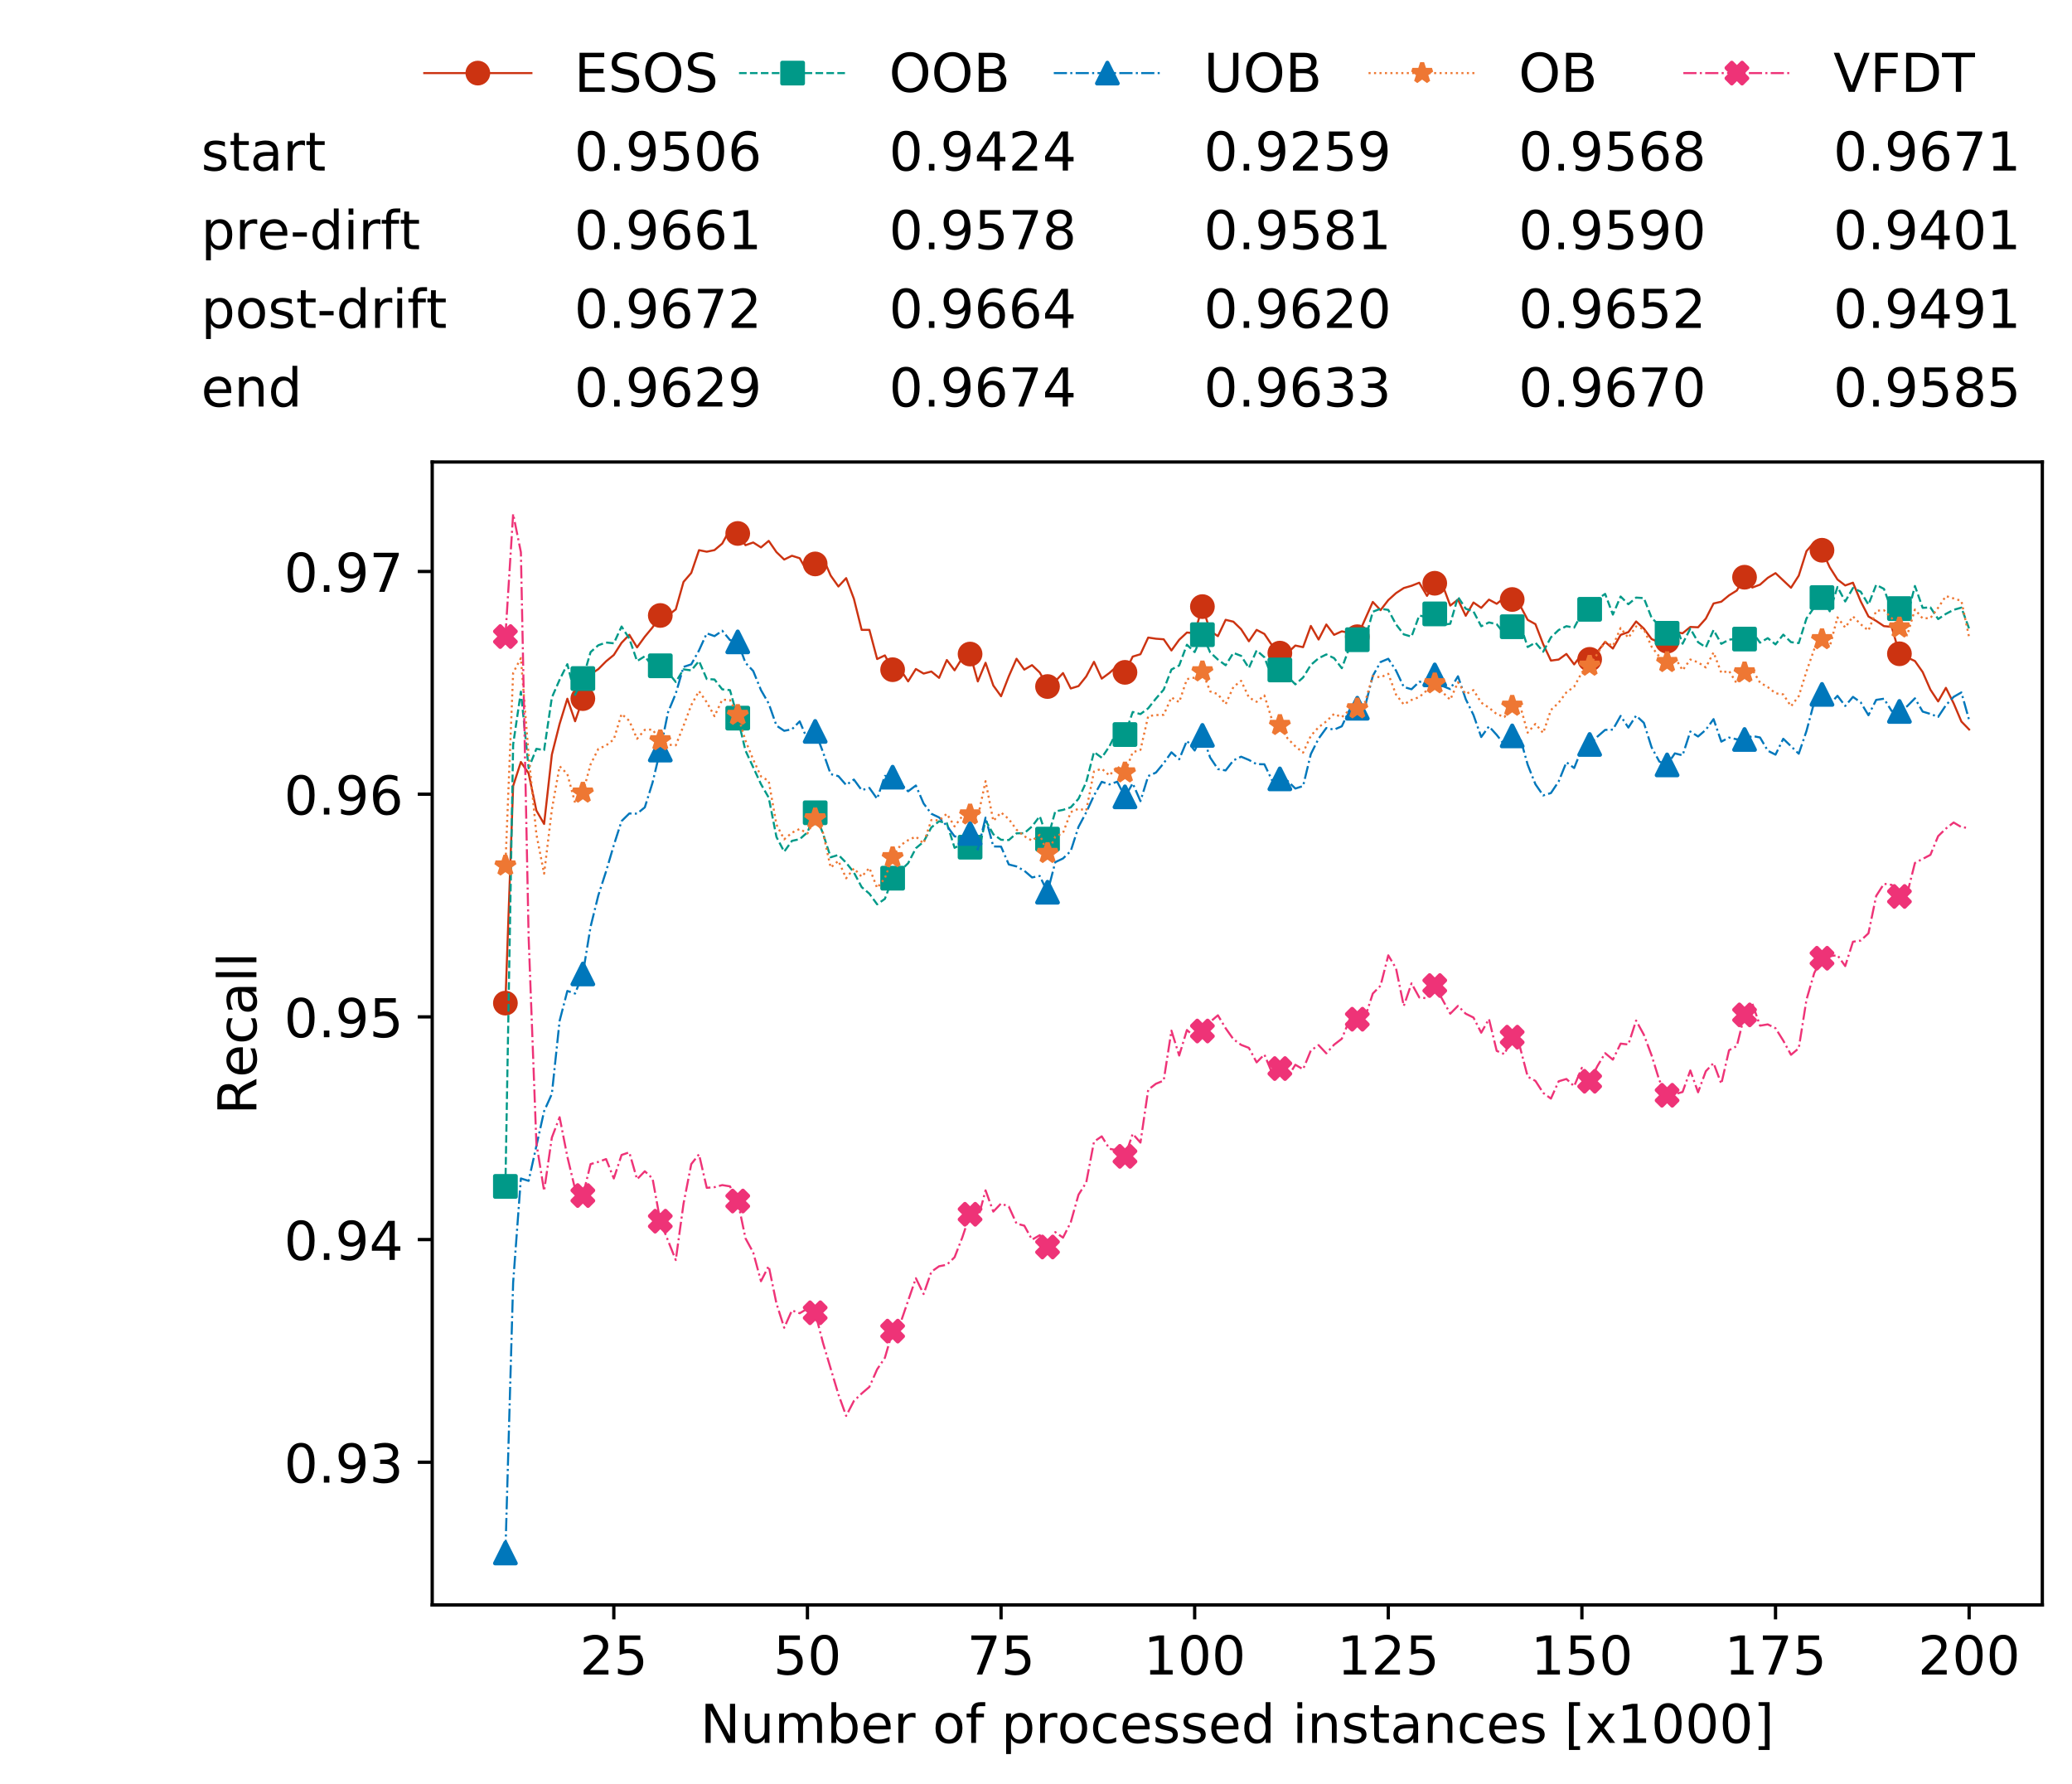<?xml version="1.0" encoding="utf-8" standalone="no"?>
<!DOCTYPE svg PUBLIC "-//W3C//DTD SVG 1.1//EN"
  "http://www.w3.org/Graphics/SVG/1.1/DTD/svg11.dtd">
<!-- Created with matplotlib (https://matplotlib.org/) -->
<svg height="432.615pt" version="1.1" viewBox="0 0 502.65 432.615" width="502.65pt" xmlns="http://www.w3.org/2000/svg" xmlns:xlink="http://www.w3.org/1999/xlink">
 <defs>
  <style type="text/css">
*{stroke-linecap:butt;stroke-linejoin:round;white-space:pre;}
  </style>
 </defs>
 <g id="figure_1">
  <g id="patch_1">
   <path d="M 0 432.615 
L 502.65 432.615 
L 502.65 0 
L 0 0 
z
" style="fill:#ffffff;"/>
  </g>
  <g id="axes_1">
   <g id="patch_2">
    <path d="M 104.85 389.252 
L 495.45 389.252 
L 495.45 112.052 
L 104.85 112.052 
z
" style="fill:#ffffff;"/>
   </g>
   <g id="matplotlib.axis_1">
    <g id="xtick_1">
     <g id="line2d_1">
      <defs>
       <path d="M 0 0 
L 0 3.5 
" id="m56caac6fdf" style="stroke:#000000;stroke-width:0.8;"/>
      </defs>
      <g>
       <use style="stroke:#000000;stroke-width:0.8;" x="148.908" xlink:href="#m56caac6fdf" y="389.252"/>
      </g>
     </g>
     <g id="text_1">
      <!-- 25 -->
      <defs>
       <path d="M 19.188 8.297 
L 53.609 8.297 
L 53.609 0 
L 7.328 0 
L 7.328 8.297 
Q 12.938 14.109 22.625 23.891 
Q 32.328 33.688 34.812 36.531 
Q 39.547 41.844 41.422 45.531 
Q 43.312 49.219 43.312 52.781 
Q 43.312 58.594 39.234 62.25 
Q 35.156 65.922 28.609 65.922 
Q 23.969 65.922 18.812 64.312 
Q 13.672 62.703 7.812 59.422 
L 7.812 69.391 
Q 13.766 71.781 18.938 73 
Q 24.125 74.219 28.422 74.219 
Q 39.75 74.219 46.484 68.547 
Q 53.219 62.891 53.219 53.422 
Q 53.219 48.922 51.531 44.891 
Q 49.859 40.875 45.406 35.406 
Q 44.188 33.984 37.641 27.219 
Q 31.109 20.453 19.188 8.297 
z
" id="DejaVuSans-50"/>
       <path d="M 10.797 72.906 
L 49.516 72.906 
L 49.516 64.594 
L 19.828 64.594 
L 19.828 46.734 
Q 21.969 47.469 24.109 47.828 
Q 26.266 48.188 28.422 48.188 
Q 40.625 48.188 47.75 41.5 
Q 54.891 34.812 54.891 23.391 
Q 54.891 11.625 47.562 5.094 
Q 40.234 -1.422 26.906 -1.422 
Q 22.312 -1.422 17.547 -0.641 
Q 12.797 0.141 7.719 1.703 
L 7.719 11.625 
Q 12.109 9.234 16.797 8.062 
Q 21.484 6.891 26.703 6.891 
Q 35.156 6.891 40.078 11.328 
Q 45.016 15.766 45.016 23.391 
Q 45.016 31 40.078 35.438 
Q 35.156 39.891 26.703 39.891 
Q 22.75 39.891 18.812 39.016 
Q 14.891 38.141 10.797 36.281 
z
" id="DejaVuSans-53"/>
      </defs>
      <g transform="translate(140.636 406.13)scale(0.13 -0.13)">
       <use xlink:href="#DejaVuSans-50"/>
       <use x="63.623" xlink:href="#DejaVuSans-53"/>
      </g>
     </g>
    </g>
    <g id="xtick_2">
     <g id="line2d_2">
      <g>
       <use style="stroke:#000000;stroke-width:0.8;" x="195.877" xlink:href="#m56caac6fdf" y="389.252"/>
      </g>
     </g>
     <g id="text_2">
      <!-- 50 -->
      <defs>
       <path d="M 31.781 66.406 
Q 24.172 66.406 20.328 58.906 
Q 16.5 51.422 16.5 36.375 
Q 16.5 21.391 20.328 13.891 
Q 24.172 6.391 31.781 6.391 
Q 39.453 6.391 43.281 13.891 
Q 47.125 21.391 47.125 36.375 
Q 47.125 51.422 43.281 58.906 
Q 39.453 66.406 31.781 66.406 
z
M 31.781 74.219 
Q 44.047 74.219 50.516 64.516 
Q 56.984 54.828 56.984 36.375 
Q 56.984 17.969 50.516 8.266 
Q 44.047 -1.422 31.781 -1.422 
Q 19.531 -1.422 13.062 8.266 
Q 6.594 17.969 6.594 36.375 
Q 6.594 54.828 13.062 64.516 
Q 19.531 74.219 31.781 74.219 
z
" id="DejaVuSans-48"/>
      </defs>
      <g transform="translate(187.606 406.13)scale(0.13 -0.13)">
       <use xlink:href="#DejaVuSans-53"/>
       <use x="63.623" xlink:href="#DejaVuSans-48"/>
      </g>
     </g>
    </g>
    <g id="xtick_3">
     <g id="line2d_3">
      <g>
       <use style="stroke:#000000;stroke-width:0.8;" x="242.847" xlink:href="#m56caac6fdf" y="389.252"/>
      </g>
     </g>
     <g id="text_3">
      <!-- 75 -->
      <defs>
       <path d="M 8.203 72.906 
L 55.078 72.906 
L 55.078 68.703 
L 28.609 0 
L 18.312 0 
L 43.219 64.594 
L 8.203 64.594 
z
" id="DejaVuSans-55"/>
      </defs>
      <g transform="translate(234.576 406.13)scale(0.13 -0.13)">
       <use xlink:href="#DejaVuSans-55"/>
       <use x="63.623" xlink:href="#DejaVuSans-53"/>
      </g>
     </g>
    </g>
    <g id="xtick_4">
     <g id="line2d_4">
      <g>
       <use style="stroke:#000000;stroke-width:0.8;" x="289.817" xlink:href="#m56caac6fdf" y="389.252"/>
      </g>
     </g>
     <g id="text_4">
      <!-- 100 -->
      <defs>
       <path d="M 12.406 8.297 
L 28.516 8.297 
L 28.516 63.922 
L 10.984 60.406 
L 10.984 69.391 
L 28.422 72.906 
L 38.281 72.906 
L 38.281 8.297 
L 54.391 8.297 
L 54.391 0 
L 12.406 0 
z
" id="DejaVuSans-49"/>
      </defs>
      <g transform="translate(277.41 406.13)scale(0.13 -0.13)">
       <use xlink:href="#DejaVuSans-49"/>
       <use x="63.623" xlink:href="#DejaVuSans-48"/>
       <use x="127.246" xlink:href="#DejaVuSans-48"/>
      </g>
     </g>
    </g>
    <g id="xtick_5">
     <g id="line2d_5">
      <g>
       <use style="stroke:#000000;stroke-width:0.8;" x="336.786" xlink:href="#m56caac6fdf" y="389.252"/>
      </g>
     </g>
     <g id="text_5">
      <!-- 125 -->
      <g transform="translate(324.379 406.13)scale(0.13 -0.13)">
       <use xlink:href="#DejaVuSans-49"/>
       <use x="63.623" xlink:href="#DejaVuSans-50"/>
       <use x="127.246" xlink:href="#DejaVuSans-53"/>
      </g>
     </g>
    </g>
    <g id="xtick_6">
     <g id="line2d_6">
      <g>
       <use style="stroke:#000000;stroke-width:0.8;" x="383.756" xlink:href="#m56caac6fdf" y="389.252"/>
      </g>
     </g>
     <g id="text_6">
      <!-- 150 -->
      <g transform="translate(371.349 406.13)scale(0.13 -0.13)">
       <use xlink:href="#DejaVuSans-49"/>
       <use x="63.623" xlink:href="#DejaVuSans-53"/>
       <use x="127.246" xlink:href="#DejaVuSans-48"/>
      </g>
     </g>
    </g>
    <g id="xtick_7">
     <g id="line2d_7">
      <g>
       <use style="stroke:#000000;stroke-width:0.8;" x="430.726" xlink:href="#m56caac6fdf" y="389.252"/>
      </g>
     </g>
     <g id="text_7">
      <!-- 175 -->
      <g transform="translate(418.319 406.13)scale(0.13 -0.13)">
       <use xlink:href="#DejaVuSans-49"/>
       <use x="63.623" xlink:href="#DejaVuSans-55"/>
       <use x="127.246" xlink:href="#DejaVuSans-53"/>
      </g>
     </g>
    </g>
    <g id="xtick_8">
     <g id="line2d_8">
      <g>
       <use style="stroke:#000000;stroke-width:0.8;" x="477.695" xlink:href="#m56caac6fdf" y="389.252"/>
      </g>
     </g>
     <g id="text_8">
      <!-- 200 -->
      <g transform="translate(465.289 406.13)scale(0.13 -0.13)">
       <use xlink:href="#DejaVuSans-50"/>
       <use x="63.623" xlink:href="#DejaVuSans-48"/>
       <use x="127.246" xlink:href="#DejaVuSans-48"/>
      </g>
     </g>
    </g>
    <g id="text_9">
     <!-- Number of processed instances [x1000] -->
     <defs>
      <path d="M 9.812 72.906 
L 23.094 72.906 
L 55.422 11.922 
L 55.422 72.906 
L 64.984 72.906 
L 64.984 0 
L 51.703 0 
L 19.391 60.984 
L 19.391 0 
L 9.812 0 
z
" id="DejaVuSans-78"/>
      <path d="M 8.5 21.578 
L 8.5 54.688 
L 17.484 54.688 
L 17.484 21.922 
Q 17.484 14.156 20.5 10.266 
Q 23.531 6.391 29.594 6.391 
Q 36.859 6.391 41.078 11.031 
Q 45.312 15.672 45.312 23.688 
L 45.312 54.688 
L 54.297 54.688 
L 54.297 0 
L 45.312 0 
L 45.312 8.406 
Q 42.047 3.422 37.719 1 
Q 33.406 -1.422 27.688 -1.422 
Q 18.266 -1.422 13.375 4.438 
Q 8.5 10.297 8.5 21.578 
z
M 31.109 56 
z
" id="DejaVuSans-117"/>
      <path d="M 52 44.188 
Q 55.375 50.25 60.062 53.125 
Q 64.75 56 71.094 56 
Q 79.641 56 84.281 50.016 
Q 88.922 44.047 88.922 33.016 
L 88.922 0 
L 79.891 0 
L 79.891 32.719 
Q 79.891 40.578 77.094 44.375 
Q 74.312 48.188 68.609 48.188 
Q 61.625 48.188 57.562 43.547 
Q 53.516 38.922 53.516 30.906 
L 53.516 0 
L 44.484 0 
L 44.484 32.719 
Q 44.484 40.625 41.703 44.406 
Q 38.922 48.188 33.109 48.188 
Q 26.219 48.188 22.156 43.531 
Q 18.109 38.875 18.109 30.906 
L 18.109 0 
L 9.078 0 
L 9.078 54.688 
L 18.109 54.688 
L 18.109 46.188 
Q 21.188 51.219 25.484 53.609 
Q 29.781 56 35.688 56 
Q 41.656 56 45.828 52.969 
Q 50 49.953 52 44.188 
z
" id="DejaVuSans-109"/>
      <path d="M 48.688 27.297 
Q 48.688 37.203 44.609 42.844 
Q 40.531 48.484 33.406 48.484 
Q 26.266 48.484 22.188 42.844 
Q 18.109 37.203 18.109 27.297 
Q 18.109 17.391 22.188 11.75 
Q 26.266 6.109 33.406 6.109 
Q 40.531 6.109 44.609 11.75 
Q 48.688 17.391 48.688 27.297 
z
M 18.109 46.391 
Q 20.953 51.266 25.266 53.625 
Q 29.594 56 35.594 56 
Q 45.562 56 51.781 48.094 
Q 58.016 40.188 58.016 27.297 
Q 58.016 14.406 51.781 6.484 
Q 45.562 -1.422 35.594 -1.422 
Q 29.594 -1.422 25.266 0.953 
Q 20.953 3.328 18.109 8.203 
L 18.109 0 
L 9.078 0 
L 9.078 75.984 
L 18.109 75.984 
z
" id="DejaVuSans-98"/>
      <path d="M 56.203 29.594 
L 56.203 25.203 
L 14.891 25.203 
Q 15.484 15.922 20.484 11.062 
Q 25.484 6.203 34.422 6.203 
Q 39.594 6.203 44.453 7.469 
Q 49.312 8.734 54.109 11.281 
L 54.109 2.781 
Q 49.266 0.734 44.188 -0.344 
Q 39.109 -1.422 33.891 -1.422 
Q 20.797 -1.422 13.156 6.188 
Q 5.516 13.812 5.516 26.812 
Q 5.516 40.234 12.766 48.109 
Q 20.016 56 32.328 56 
Q 43.359 56 49.781 48.891 
Q 56.203 41.797 56.203 29.594 
z
M 47.219 32.234 
Q 47.125 39.594 43.094 43.984 
Q 39.062 48.391 32.422 48.391 
Q 24.906 48.391 20.391 44.141 
Q 15.875 39.891 15.188 32.172 
z
" id="DejaVuSans-101"/>
      <path d="M 41.109 46.297 
Q 39.594 47.172 37.812 47.578 
Q 36.031 48 33.891 48 
Q 26.266 48 22.188 43.047 
Q 18.109 38.094 18.109 28.812 
L 18.109 0 
L 9.078 0 
L 9.078 54.688 
L 18.109 54.688 
L 18.109 46.188 
Q 20.953 51.172 25.484 53.578 
Q 30.031 56 36.531 56 
Q 37.453 56 38.578 55.875 
Q 39.703 55.766 41.062 55.516 
z
" id="DejaVuSans-114"/>
      <path id="DejaVuSans-32"/>
      <path d="M 30.609 48.391 
Q 23.391 48.391 19.188 42.75 
Q 14.984 37.109 14.984 27.297 
Q 14.984 17.484 19.156 11.844 
Q 23.344 6.203 30.609 6.203 
Q 37.797 6.203 41.984 11.859 
Q 46.188 17.531 46.188 27.297 
Q 46.188 37.016 41.984 42.703 
Q 37.797 48.391 30.609 48.391 
z
M 30.609 56 
Q 42.328 56 49.016 48.375 
Q 55.719 40.766 55.719 27.297 
Q 55.719 13.875 49.016 6.219 
Q 42.328 -1.422 30.609 -1.422 
Q 18.844 -1.422 12.172 6.219 
Q 5.516 13.875 5.516 27.297 
Q 5.516 40.766 12.172 48.375 
Q 18.844 56 30.609 56 
z
" id="DejaVuSans-111"/>
      <path d="M 37.109 75.984 
L 37.109 68.5 
L 28.516 68.5 
Q 23.688 68.5 21.797 66.547 
Q 19.922 64.594 19.922 59.516 
L 19.922 54.688 
L 34.719 54.688 
L 34.719 47.703 
L 19.922 47.703 
L 19.922 0 
L 10.891 0 
L 10.891 47.703 
L 2.297 47.703 
L 2.297 54.688 
L 10.891 54.688 
L 10.891 58.5 
Q 10.891 67.625 15.141 71.797 
Q 19.391 75.984 28.609 75.984 
z
" id="DejaVuSans-102"/>
      <path d="M 18.109 8.203 
L 18.109 -20.797 
L 9.078 -20.797 
L 9.078 54.688 
L 18.109 54.688 
L 18.109 46.391 
Q 20.953 51.266 25.266 53.625 
Q 29.594 56 35.594 56 
Q 45.562 56 51.781 48.094 
Q 58.016 40.188 58.016 27.297 
Q 58.016 14.406 51.781 6.484 
Q 45.562 -1.422 35.594 -1.422 
Q 29.594 -1.422 25.266 0.953 
Q 20.953 3.328 18.109 8.203 
z
M 48.688 27.297 
Q 48.688 37.203 44.609 42.844 
Q 40.531 48.484 33.406 48.484 
Q 26.266 48.484 22.188 42.844 
Q 18.109 37.203 18.109 27.297 
Q 18.109 17.391 22.188 11.75 
Q 26.266 6.109 33.406 6.109 
Q 40.531 6.109 44.609 11.75 
Q 48.688 17.391 48.688 27.297 
z
" id="DejaVuSans-112"/>
      <path d="M 48.781 52.594 
L 48.781 44.188 
Q 44.969 46.297 41.141 47.344 
Q 37.312 48.391 33.406 48.391 
Q 24.656 48.391 19.812 42.844 
Q 14.984 37.312 14.984 27.297 
Q 14.984 17.281 19.812 11.734 
Q 24.656 6.203 33.406 6.203 
Q 37.312 6.203 41.141 7.25 
Q 44.969 8.297 48.781 10.406 
L 48.781 2.094 
Q 45.016 0.344 40.984 -0.531 
Q 36.969 -1.422 32.422 -1.422 
Q 20.062 -1.422 12.781 6.344 
Q 5.516 14.109 5.516 27.297 
Q 5.516 40.672 12.859 48.328 
Q 20.219 56 33.016 56 
Q 37.156 56 41.109 55.141 
Q 45.062 54.297 48.781 52.594 
z
" id="DejaVuSans-99"/>
      <path d="M 44.281 53.078 
L 44.281 44.578 
Q 40.484 46.531 36.375 47.5 
Q 32.281 48.484 27.875 48.484 
Q 21.188 48.484 17.844 46.438 
Q 14.5 44.391 14.5 40.281 
Q 14.5 37.156 16.891 35.375 
Q 19.281 33.594 26.516 31.984 
L 29.594 31.297 
Q 39.156 29.25 43.188 25.516 
Q 47.219 21.781 47.219 15.094 
Q 47.219 7.469 41.188 3.016 
Q 35.156 -1.422 24.609 -1.422 
Q 20.219 -1.422 15.453 -0.562 
Q 10.688 0.297 5.422 2 
L 5.422 11.281 
Q 10.406 8.688 15.234 7.391 
Q 20.062 6.109 24.812 6.109 
Q 31.156 6.109 34.562 8.281 
Q 37.984 10.453 37.984 14.406 
Q 37.984 18.062 35.516 20.016 
Q 33.062 21.969 24.703 23.781 
L 21.578 24.516 
Q 13.234 26.266 9.516 29.906 
Q 5.812 33.547 5.812 39.891 
Q 5.812 47.609 11.281 51.797 
Q 16.75 56 26.812 56 
Q 31.781 56 36.172 55.266 
Q 40.578 54.547 44.281 53.078 
z
" id="DejaVuSans-115"/>
      <path d="M 45.406 46.391 
L 45.406 75.984 
L 54.391 75.984 
L 54.391 0 
L 45.406 0 
L 45.406 8.203 
Q 42.578 3.328 38.25 0.953 
Q 33.938 -1.422 27.875 -1.422 
Q 17.969 -1.422 11.734 6.484 
Q 5.516 14.406 5.516 27.297 
Q 5.516 40.188 11.734 48.094 
Q 17.969 56 27.875 56 
Q 33.938 56 38.25 53.625 
Q 42.578 51.266 45.406 46.391 
z
M 14.797 27.297 
Q 14.797 17.391 18.875 11.75 
Q 22.953 6.109 30.078 6.109 
Q 37.203 6.109 41.297 11.75 
Q 45.406 17.391 45.406 27.297 
Q 45.406 37.203 41.297 42.844 
Q 37.203 48.484 30.078 48.484 
Q 22.953 48.484 18.875 42.844 
Q 14.797 37.203 14.797 27.297 
z
" id="DejaVuSans-100"/>
      <path d="M 9.422 54.688 
L 18.406 54.688 
L 18.406 0 
L 9.422 0 
z
M 9.422 75.984 
L 18.406 75.984 
L 18.406 64.594 
L 9.422 64.594 
z
" id="DejaVuSans-105"/>
      <path d="M 54.891 33.016 
L 54.891 0 
L 45.906 0 
L 45.906 32.719 
Q 45.906 40.484 42.875 44.328 
Q 39.844 48.188 33.797 48.188 
Q 26.516 48.188 22.312 43.547 
Q 18.109 38.922 18.109 30.906 
L 18.109 0 
L 9.078 0 
L 9.078 54.688 
L 18.109 54.688 
L 18.109 46.188 
Q 21.344 51.125 25.703 53.562 
Q 30.078 56 35.797 56 
Q 45.219 56 50.047 50.172 
Q 54.891 44.344 54.891 33.016 
z
" id="DejaVuSans-110"/>
      <path d="M 18.312 70.219 
L 18.312 54.688 
L 36.812 54.688 
L 36.812 47.703 
L 18.312 47.703 
L 18.312 18.016 
Q 18.312 11.328 20.141 9.422 
Q 21.969 7.516 27.594 7.516 
L 36.812 7.516 
L 36.812 0 
L 27.594 0 
Q 17.188 0 13.234 3.875 
Q 9.281 7.766 9.281 18.016 
L 9.281 47.703 
L 2.688 47.703 
L 2.688 54.688 
L 9.281 54.688 
L 9.281 70.219 
z
" id="DejaVuSans-116"/>
      <path d="M 34.281 27.484 
Q 23.391 27.484 19.188 25 
Q 14.984 22.516 14.984 16.5 
Q 14.984 11.719 18.141 8.906 
Q 21.297 6.109 26.703 6.109 
Q 34.188 6.109 38.703 11.406 
Q 43.219 16.703 43.219 25.484 
L 43.219 27.484 
z
M 52.203 31.203 
L 52.203 0 
L 43.219 0 
L 43.219 8.297 
Q 40.141 3.328 35.547 0.953 
Q 30.953 -1.422 24.312 -1.422 
Q 15.922 -1.422 10.953 3.297 
Q 6 8.016 6 15.922 
Q 6 25.141 12.172 29.828 
Q 18.359 34.516 30.609 34.516 
L 43.219 34.516 
L 43.219 35.406 
Q 43.219 41.609 39.141 45 
Q 35.062 48.391 27.688 48.391 
Q 23 48.391 18.547 47.266 
Q 14.109 46.141 10.016 43.891 
L 10.016 52.203 
Q 14.938 54.109 19.578 55.047 
Q 24.219 56 28.609 56 
Q 40.484 56 46.344 49.844 
Q 52.203 43.703 52.203 31.203 
z
" id="DejaVuSans-97"/>
      <path d="M 8.594 75.984 
L 29.297 75.984 
L 29.297 69 
L 17.578 69 
L 17.578 -6.203 
L 29.297 -6.203 
L 29.297 -13.188 
L 8.594 -13.188 
z
" id="DejaVuSans-91"/>
      <path d="M 54.891 54.688 
L 35.109 28.078 
L 55.906 0 
L 45.312 0 
L 29.391 21.484 
L 13.484 0 
L 2.875 0 
L 24.125 28.609 
L 4.688 54.688 
L 15.281 54.688 
L 29.781 35.203 
L 44.281 54.688 
z
" id="DejaVuSans-120"/>
      <path d="M 30.422 75.984 
L 30.422 -13.188 
L 9.719 -13.188 
L 9.719 -6.203 
L 21.391 -6.203 
L 21.391 69 
L 9.719 69 
L 9.719 75.984 
z
" id="DejaVuSans-93"/>
     </defs>
     <g transform="translate(169.881 422.711)scale(0.13 -0.13)">
      <use xlink:href="#DejaVuSans-78"/>
      <use x="74.805" xlink:href="#DejaVuSans-117"/>
      <use x="138.184" xlink:href="#DejaVuSans-109"/>
      <use x="235.596" xlink:href="#DejaVuSans-98"/>
      <use x="299.072" xlink:href="#DejaVuSans-101"/>
      <use x="360.596" xlink:href="#DejaVuSans-114"/>
      <use x="401.709" xlink:href="#DejaVuSans-32"/>
      <use x="433.496" xlink:href="#DejaVuSans-111"/>
      <use x="494.678" xlink:href="#DejaVuSans-102"/>
      <use x="529.883" xlink:href="#DejaVuSans-32"/>
      <use x="561.67" xlink:href="#DejaVuSans-112"/>
      <use x="625.146" xlink:href="#DejaVuSans-114"/>
      <use x="666.229" xlink:href="#DejaVuSans-111"/>
      <use x="727.41" xlink:href="#DejaVuSans-99"/>
      <use x="782.391" xlink:href="#DejaVuSans-101"/>
      <use x="843.914" xlink:href="#DejaVuSans-115"/>
      <use x="896.014" xlink:href="#DejaVuSans-115"/>
      <use x="948.113" xlink:href="#DejaVuSans-101"/>
      <use x="1009.637" xlink:href="#DejaVuSans-100"/>
      <use x="1073.113" xlink:href="#DejaVuSans-32"/>
      <use x="1104.9" xlink:href="#DejaVuSans-105"/>
      <use x="1132.684" xlink:href="#DejaVuSans-110"/>
      <use x="1196.062" xlink:href="#DejaVuSans-115"/>
      <use x="1248.162" xlink:href="#DejaVuSans-116"/>
      <use x="1287.371" xlink:href="#DejaVuSans-97"/>
      <use x="1348.65" xlink:href="#DejaVuSans-110"/>
      <use x="1412.029" xlink:href="#DejaVuSans-99"/>
      <use x="1467.01" xlink:href="#DejaVuSans-101"/>
      <use x="1528.533" xlink:href="#DejaVuSans-115"/>
      <use x="1580.633" xlink:href="#DejaVuSans-32"/>
      <use x="1612.42" xlink:href="#DejaVuSans-91"/>
      <use x="1651.434" xlink:href="#DejaVuSans-120"/>
      <use x="1710.613" xlink:href="#DejaVuSans-49"/>
      <use x="1774.236" xlink:href="#DejaVuSans-48"/>
      <use x="1837.859" xlink:href="#DejaVuSans-48"/>
      <use x="1901.482" xlink:href="#DejaVuSans-48"/>
      <use x="1965.105" xlink:href="#DejaVuSans-93"/>
     </g>
    </g>
   </g>
   <g id="matplotlib.axis_2">
    <g id="ytick_1">
     <g id="line2d_9">
      <defs>
       <path d="M 0 0 
L -3.5 0 
" id="mfb7edb1a73" style="stroke:#000000;stroke-width:0.8;"/>
      </defs>
      <g>
       <use style="stroke:#000000;stroke-width:0.8;" x="104.85" xlink:href="#mfb7edb1a73" y="354.647"/>
      </g>
     </g>
     <g id="text_10">
      <!-- 0.93 -->
      <defs>
       <path d="M 10.688 12.406 
L 21 12.406 
L 21 0 
L 10.688 0 
z
" id="DejaVuSans-46"/>
       <path d="M 10.984 1.516 
L 10.984 10.5 
Q 14.703 8.734 18.5 7.812 
Q 22.312 6.891 25.984 6.891 
Q 35.75 6.891 40.891 13.453 
Q 46.047 20.016 46.781 33.406 
Q 43.953 29.203 39.594 26.953 
Q 35.25 24.703 29.984 24.703 
Q 19.047 24.703 12.672 31.312 
Q 6.297 37.938 6.297 49.422 
Q 6.297 60.641 12.938 67.422 
Q 19.578 74.219 30.609 74.219 
Q 43.266 74.219 49.922 64.516 
Q 56.594 54.828 56.594 36.375 
Q 56.594 19.141 48.406 8.859 
Q 40.234 -1.422 26.422 -1.422 
Q 22.703 -1.422 18.891 -0.688 
Q 15.094 0.047 10.984 1.516 
z
M 30.609 32.422 
Q 37.25 32.422 41.125 36.953 
Q 45.016 41.5 45.016 49.422 
Q 45.016 57.281 41.125 61.844 
Q 37.25 66.406 30.609 66.406 
Q 23.969 66.406 20.094 61.844 
Q 16.219 57.281 16.219 49.422 
Q 16.219 41.5 20.094 36.953 
Q 23.969 32.422 30.609 32.422 
z
" id="DejaVuSans-57"/>
       <path d="M 40.578 39.312 
Q 47.656 37.797 51.625 33 
Q 55.609 28.219 55.609 21.188 
Q 55.609 10.406 48.188 4.484 
Q 40.766 -1.422 27.094 -1.422 
Q 22.516 -1.422 17.656 -0.516 
Q 12.797 0.391 7.625 2.203 
L 7.625 11.719 
Q 11.719 9.328 16.594 8.109 
Q 21.484 6.891 26.812 6.891 
Q 36.078 6.891 40.938 10.547 
Q 45.797 14.203 45.797 21.188 
Q 45.797 27.641 41.281 31.266 
Q 36.766 34.906 28.719 34.906 
L 20.219 34.906 
L 20.219 43.016 
L 29.109 43.016 
Q 36.375 43.016 40.234 45.922 
Q 44.094 48.828 44.094 54.297 
Q 44.094 59.906 40.109 62.906 
Q 36.141 65.922 28.719 65.922 
Q 24.656 65.922 20.016 65.031 
Q 15.375 64.156 9.812 62.312 
L 9.812 71.094 
Q 15.438 72.656 20.344 73.438 
Q 25.25 74.219 29.594 74.219 
Q 40.828 74.219 47.359 69.109 
Q 53.906 64.016 53.906 55.328 
Q 53.906 49.266 50.438 45.094 
Q 46.969 40.922 40.578 39.312 
z
" id="DejaVuSans-51"/>
      </defs>
      <g transform="translate(68.905 359.586)scale(0.13 -0.13)">
       <use xlink:href="#DejaVuSans-48"/>
       <use x="63.623" xlink:href="#DejaVuSans-46"/>
       <use x="95.41" xlink:href="#DejaVuSans-57"/>
       <use x="159.033" xlink:href="#DejaVuSans-51"/>
      </g>
     </g>
    </g>
    <g id="ytick_2">
     <g id="line2d_10">
      <g>
       <use style="stroke:#000000;stroke-width:0.8;" x="104.85" xlink:href="#mfb7edb1a73" y="300.636"/>
      </g>
     </g>
     <g id="text_11">
      <!-- 0.94 -->
      <defs>
       <path d="M 37.797 64.312 
L 12.891 25.391 
L 37.797 25.391 
z
M 35.203 72.906 
L 47.609 72.906 
L 47.609 25.391 
L 58.016 25.391 
L 58.016 17.188 
L 47.609 17.188 
L 47.609 0 
L 37.797 0 
L 37.797 17.188 
L 4.891 17.188 
L 4.891 26.703 
z
" id="DejaVuSans-52"/>
      </defs>
      <g transform="translate(68.905 305.575)scale(0.13 -0.13)">
       <use xlink:href="#DejaVuSans-48"/>
       <use x="63.623" xlink:href="#DejaVuSans-46"/>
       <use x="95.41" xlink:href="#DejaVuSans-57"/>
       <use x="159.033" xlink:href="#DejaVuSans-52"/>
      </g>
     </g>
    </g>
    <g id="ytick_3">
     <g id="line2d_11">
      <g>
       <use style="stroke:#000000;stroke-width:0.8;" x="104.85" xlink:href="#mfb7edb1a73" y="246.625"/>
      </g>
     </g>
     <g id="text_12">
      <!-- 0.95 -->
      <g transform="translate(68.905 251.564)scale(0.13 -0.13)">
       <use xlink:href="#DejaVuSans-48"/>
       <use x="63.623" xlink:href="#DejaVuSans-46"/>
       <use x="95.41" xlink:href="#DejaVuSans-57"/>
       <use x="159.033" xlink:href="#DejaVuSans-53"/>
      </g>
     </g>
    </g>
    <g id="ytick_4">
     <g id="line2d_12">
      <g>
       <use style="stroke:#000000;stroke-width:0.8;" x="104.85" xlink:href="#mfb7edb1a73" y="192.614"/>
      </g>
     </g>
     <g id="text_13">
      <!-- 0.96 -->
      <defs>
       <path d="M 33.016 40.375 
Q 26.375 40.375 22.484 35.828 
Q 18.609 31.297 18.609 23.391 
Q 18.609 15.531 22.484 10.953 
Q 26.375 6.391 33.016 6.391 
Q 39.656 6.391 43.531 10.953 
Q 47.406 15.531 47.406 23.391 
Q 47.406 31.297 43.531 35.828 
Q 39.656 40.375 33.016 40.375 
z
M 52.594 71.297 
L 52.594 62.312 
Q 48.875 64.062 45.094 64.984 
Q 41.312 65.922 37.594 65.922 
Q 27.828 65.922 22.672 59.328 
Q 17.531 52.734 16.797 39.406 
Q 19.672 43.656 24.016 45.922 
Q 28.375 48.188 33.594 48.188 
Q 44.578 48.188 50.953 41.516 
Q 57.328 34.859 57.328 23.391 
Q 57.328 12.156 50.688 5.359 
Q 44.047 -1.422 33.016 -1.422 
Q 20.359 -1.422 13.672 8.266 
Q 6.984 17.969 6.984 36.375 
Q 6.984 53.656 15.188 63.938 
Q 23.391 74.219 37.203 74.219 
Q 40.922 74.219 44.703 73.484 
Q 48.484 72.75 52.594 71.297 
z
" id="DejaVuSans-54"/>
      </defs>
      <g transform="translate(68.905 197.553)scale(0.13 -0.13)">
       <use xlink:href="#DejaVuSans-48"/>
       <use x="63.623" xlink:href="#DejaVuSans-46"/>
       <use x="95.41" xlink:href="#DejaVuSans-57"/>
       <use x="159.033" xlink:href="#DejaVuSans-54"/>
      </g>
     </g>
    </g>
    <g id="ytick_5">
     <g id="line2d_13">
      <g>
       <use style="stroke:#000000;stroke-width:0.8;" x="104.85" xlink:href="#mfb7edb1a73" y="138.602"/>
      </g>
     </g>
     <g id="text_14">
      <!-- 0.97 -->
      <g transform="translate(68.905 143.541)scale(0.13 -0.13)">
       <use xlink:href="#DejaVuSans-48"/>
       <use x="63.623" xlink:href="#DejaVuSans-46"/>
       <use x="95.41" xlink:href="#DejaVuSans-57"/>
       <use x="159.033" xlink:href="#DejaVuSans-55"/>
      </g>
     </g>
    </g>
    <g id="text_15">
     <!-- Recall -->
     <defs>
      <path d="M 44.391 34.188 
Q 47.562 33.109 50.562 29.594 
Q 53.562 26.078 56.594 19.922 
L 66.609 0 
L 56 0 
L 46.688 18.703 
Q 43.062 26.031 39.672 28.422 
Q 36.281 30.812 30.422 30.812 
L 19.672 30.812 
L 19.672 0 
L 9.812 0 
L 9.812 72.906 
L 32.078 72.906 
Q 44.578 72.906 50.734 67.672 
Q 56.891 62.453 56.891 51.906 
Q 56.891 45.016 53.688 40.469 
Q 50.484 35.938 44.391 34.188 
z
M 19.672 64.797 
L 19.672 38.922 
L 32.078 38.922 
Q 39.203 38.922 42.844 42.219 
Q 46.484 45.516 46.484 51.906 
Q 46.484 58.297 42.844 61.547 
Q 39.203 64.797 32.078 64.797 
z
" id="DejaVuSans-82"/>
      <path d="M 9.422 75.984 
L 18.406 75.984 
L 18.406 0 
L 9.422 0 
z
" id="DejaVuSans-108"/>
     </defs>
     <g transform="translate(62.201 270.333)rotate(-90)scale(0.13 -0.13)">
      <use xlink:href="#DejaVuSans-82"/>
      <use x="69.42" xlink:href="#DejaVuSans-101"/>
      <use x="130.943" xlink:href="#DejaVuSans-99"/>
      <use x="185.924" xlink:href="#DejaVuSans-97"/>
      <use x="247.203" xlink:href="#DejaVuSans-108"/>
      <use x="274.986" xlink:href="#DejaVuSans-108"/>
     </g>
    </g>
   </g>
   <g id="line2d_14"/>
   <g id="line2d_15"/>
   <g id="line2d_16"/>
   <g id="line2d_17"/>
   <g id="line2d_18"/>
   <g id="line2d_19">
    <path clip-path="url(#p43a1b097b8)" d="M 122.605 243.291 
L 124.483 190.624 
L 126.362 184.803 
L 128.241 187.564 
L 130.12 196.582 
L 131.998 199.841 
L 133.877 183.015 
L 135.756 175.571 
L 137.635 169.463 
L 139.514 174.929 
L 141.392 169.436 
L 143.271 163.53 
L 145.15 162.286 
L 147.029 160.391 
L 148.908 158.853 
L 150.786 155.9 
L 152.665 153.955 
L 154.544 157.013 
L 156.423 154.424 
L 158.302 152.158 
L 160.18 149.272 
L 162.059 149.24 
L 163.938 147.797 
L 165.817 141.129 
L 167.695 138.956 
L 169.574 133.434 
L 171.453 133.809 
L 173.332 133.416 
L 175.211 131.829 
L 177.089 128.383 
L 178.968 129.382 
L 180.847 132.229 
L 182.726 131.57 
L 184.605 132.765 
L 186.483 131.183 
L 188.362 133.907 
L 190.241 135.709 
L 192.12 134.788 
L 193.998 135.387 
L 195.877 138.7 
L 197.756 136.773 
L 199.635 135.269 
L 201.514 139.591 
L 203.392 142.247 
L 205.271 140.216 
L 207.15 145.23 
L 209.029 152.766 
L 210.908 152.766 
L 212.786 159.836 
L 214.665 158.957 
L 216.544 162.426 
L 218.423 162.316 
L 220.302 165.259 
L 222.18 162.255 
L 224.059 163.361 
L 225.938 162.868 
L 227.817 164.406 
L 229.695 160.072 
L 231.574 162.577 
L 233.453 159.56 
L 235.332 158.63 
L 237.211 165.27 
L 239.089 160.745 
L 240.968 166.257 
L 242.847 168.864 
L 244.726 164.022 
L 246.605 159.767 
L 248.483 162.403 
L 250.362 161.317 
L 252.241 163.112 
L 254.12 166.507 
L 255.998 165.248 
L 257.877 163.242 
L 259.756 166.978 
L 261.635 166.401 
L 263.514 164.058 
L 265.392 160.512 
L 267.271 164.592 
L 269.15 163.205 
L 271.029 161.534 
L 272.908 163.069 
L 274.786 159.246 
L 276.665 158.67 
L 278.544 154.629 
L 280.423 154.912 
L 282.302 155.05 
L 284.18 157.763 
L 286.059 155.169 
L 287.938 153.411 
L 289.817 153.565 
L 291.695 147.123 
L 293.574 153.022 
L 295.453 154.284 
L 297.332 150.327 
L 299.211 150.781 
L 301.089 152.615 
L 302.968 155.53 
L 304.847 152.767 
L 306.726 153.746 
L 308.605 156.529 
L 310.483 158.404 
L 312.362 158.347 
L 314.241 156.565 
L 316.12 156.96 
L 317.998 151.81 
L 319.877 155.11 
L 321.756 151.458 
L 323.635 153.97 
L 325.514 153.114 
L 327.392 153.52 
L 329.271 154.426 
L 333.029 145.984 
L 334.908 147.982 
L 336.786 145.545 
L 338.665 143.848 
L 340.544 142.621 
L 342.423 142.073 
L 344.302 141.327 
L 346.18 144.518 
L 348.059 141.459 
L 349.938 141.831 
L 351.817 146.87 
L 353.695 145.428 
L 355.574 149.348 
L 357.453 146.127 
L 359.332 147.426 
L 361.211 145.423 
L 363.089 146.441 
L 364.968 144.96 
L 366.847 145.4 
L 368.726 146.776 
L 370.605 150.338 
L 372.483 151.377 
L 374.362 156.236 
L 376.241 160.216 
L 378.12 159.96 
L 379.998 158.604 
L 381.877 161.139 
L 383.756 158.638 
L 385.635 159.914 
L 387.514 158.077 
L 389.392 155.687 
L 391.271 157.295 
L 393.15 153.984 
L 395.029 153.302 
L 396.908 150.722 
L 398.786 152.458 
L 400.665 154.99 
L 402.544 155.785 
L 404.423 155.509 
L 406.302 153.235 
L 408.18 153.595 
L 410.059 152.056 
L 411.938 152.14 
L 413.817 150.042 
L 415.695 146.364 
L 417.574 145.932 
L 419.453 144.392 
L 421.332 143.225 
L 423.211 139.996 
L 425.089 142.495 
L 426.968 141.8 
L 428.847 140.144 
L 430.726 139.005 
L 434.483 142.548 
L 436.362 139.615 
L 438.241 133.668 
L 440.12 131.523 
L 441.998 133.454 
L 443.877 137.578 
L 445.756 140.546 
L 447.635 141.991 
L 449.514 141.324 
L 451.392 145.838 
L 453.271 149.517 
L 455.15 150.599 
L 457.029 151.855 
L 458.908 152.041 
L 460.786 158.564 
L 464.544 160.32 
L 466.423 162.995 
L 468.302 167.266 
L 470.18 170.12 
L 472.059 166.824 
L 473.938 170.58 
L 475.817 174.994 
L 477.695 176.93 
L 477.695 176.93 
" style="fill:none;stroke:#cc3311;stroke-linecap:square;stroke-width:0.5;"/>
    <defs>
     <path d="M 0 2.5 
C 0.663 2.5 1.299 2.237 1.768 1.768 
C 2.237 1.299 2.5 0.663 2.5 0 
C 2.5 -0.663 2.237 -1.299 1.768 -1.768 
C 1.299 -2.237 0.663 -2.5 0 -2.5 
C -0.663 -2.5 -1.299 -2.237 -1.768 -1.768 
C -2.237 -1.299 -2.5 -0.663 -2.5 0 
C -2.5 0.663 -2.237 1.299 -1.768 1.768 
C -1.299 2.237 -0.663 2.5 0 2.5 
z
" id="m28c20efa67" style="stroke:#cc3311;"/>
    </defs>
    <g clip-path="url(#p43a1b097b8)">
     <use style="fill:#cc3311;stroke:#cc3311;" x="122.605" xlink:href="#m28c20efa67" y="243.291"/>
     <use style="fill:#cc3311;stroke:#cc3311;" x="141.392" xlink:href="#m28c20efa67" y="169.436"/>
     <use style="fill:#cc3311;stroke:#cc3311;" x="160.18" xlink:href="#m28c20efa67" y="149.272"/>
     <use style="fill:#cc3311;stroke:#cc3311;" x="178.968" xlink:href="#m28c20efa67" y="129.382"/>
     <use style="fill:#cc3311;stroke:#cc3311;" x="197.756" xlink:href="#m28c20efa67" y="136.773"/>
     <use style="fill:#cc3311;stroke:#cc3311;" x="216.544" xlink:href="#m28c20efa67" y="162.426"/>
     <use style="fill:#cc3311;stroke:#cc3311;" x="235.332" xlink:href="#m28c20efa67" y="158.63"/>
     <use style="fill:#cc3311;stroke:#cc3311;" x="254.12" xlink:href="#m28c20efa67" y="166.507"/>
     <use style="fill:#cc3311;stroke:#cc3311;" x="272.908" xlink:href="#m28c20efa67" y="163.069"/>
     <use style="fill:#cc3311;stroke:#cc3311;" x="291.695" xlink:href="#m28c20efa67" y="147.123"/>
     <use style="fill:#cc3311;stroke:#cc3311;" x="310.483" xlink:href="#m28c20efa67" y="158.404"/>
     <use style="fill:#cc3311;stroke:#cc3311;" x="329.271" xlink:href="#m28c20efa67" y="154.426"/>
     <use style="fill:#cc3311;stroke:#cc3311;" x="348.059" xlink:href="#m28c20efa67" y="141.459"/>
     <use style="fill:#cc3311;stroke:#cc3311;" x="366.847" xlink:href="#m28c20efa67" y="145.4"/>
     <use style="fill:#cc3311;stroke:#cc3311;" x="385.635" xlink:href="#m28c20efa67" y="159.914"/>
     <use style="fill:#cc3311;stroke:#cc3311;" x="404.423" xlink:href="#m28c20efa67" y="155.509"/>
     <use style="fill:#cc3311;stroke:#cc3311;" x="423.211" xlink:href="#m28c20efa67" y="139.996"/>
     <use style="fill:#cc3311;stroke:#cc3311;" x="441.998" xlink:href="#m28c20efa67" y="133.454"/>
     <use style="fill:#cc3311;stroke:#cc3311;" x="460.786" xlink:href="#m28c20efa67" y="158.564"/>
    </g>
   </g>
   <g id="line2d_20"/>
   <g id="line2d_21"/>
   <g id="line2d_22"/>
   <g id="line2d_23"/>
   <g id="line2d_24">
    <path clip-path="url(#p43a1b097b8)" d="M 122.605 287.744 
L 124.483 180.573 
L 126.362 167.756 
L 128.241 186.319 
L 130.12 181.618 
L 131.998 181.926 
L 133.877 169.166 
L 135.756 164.866 
L 137.635 161.09 
L 139.514 168.518 
L 141.392 164.574 
L 143.271 158.149 
L 145.15 156.497 
L 147.029 155.828 
L 148.908 156.023 
L 150.786 151.948 
L 152.665 154.87 
L 154.544 160.336 
L 156.423 159.166 
L 158.302 161.633 
L 160.18 161.475 
L 162.059 163.063 
L 163.938 165.409 
L 165.817 162.338 
L 167.695 162.595 
L 169.574 160.319 
L 171.453 164.687 
L 173.332 164.798 
L 175.211 167.189 
L 177.089 167.383 
L 178.968 174.169 
L 180.847 182.043 
L 184.605 190.181 
L 186.483 193.445 
L 188.362 202.998 
L 190.241 206.559 
L 192.12 203.934 
L 193.998 203.53 
L 195.877 201.873 
L 197.756 197.126 
L 199.635 202.13 
L 201.514 207.921 
L 203.392 207.346 
L 205.271 209.245 
L 207.15 211.602 
L 209.029 215.146 
L 210.908 216.751 
L 212.786 219.328 
L 214.665 218.005 
L 216.544 212.992 
L 220.302 209.369 
L 222.18 205.727 
L 224.059 204.157 
L 225.938 200.681 
L 227.817 199.184 
L 229.695 199.646 
L 231.574 205.619 
L 233.453 204.734 
L 235.332 205.468 
L 237.211 207.208 
L 239.089 198.976 
L 240.968 202.334 
L 242.847 203.676 
L 244.726 203.742 
L 246.605 202.112 
L 248.483 202.074 
L 250.362 200.436 
L 252.241 197.954 
L 254.12 203.514 
L 255.998 196.788 
L 257.877 196.425 
L 259.756 195.805 
L 261.635 193.733 
L 263.514 189.69 
L 265.392 182.387 
L 267.271 183.773 
L 269.15 180.993 
L 271.029 177.192 
L 272.908 178.152 
L 274.786 172.679 
L 276.665 173.189 
L 278.544 171.787 
L 280.423 169.425 
L 282.302 167.258 
L 284.18 162.382 
L 286.059 161.402 
L 287.938 156.37 
L 289.817 158.153 
L 291.695 153.929 
L 293.574 158.222 
L 295.453 159.974 
L 297.332 161.351 
L 299.211 158.343 
L 301.089 159.07 
L 302.968 162.023 
L 304.847 157.746 
L 306.726 159.405 
L 308.605 164.332 
L 310.483 162.485 
L 312.362 164.078 
L 314.241 165.975 
L 316.12 164.314 
L 317.998 161.266 
L 319.877 159.65 
L 321.756 158.721 
L 323.635 159.619 
L 325.514 162.061 
L 327.392 156.974 
L 329.271 155.149 
L 331.15 155.241 
L 333.029 148.363 
L 334.908 147.645 
L 336.786 147.924 
L 338.665 151.441 
L 340.544 153.856 
L 342.423 154.404 
L 344.302 149.257 
L 346.18 149.744 
L 348.059 148.887 
L 349.938 151.533 
L 351.817 151.289 
L 353.695 144.773 
L 355.574 147.636 
L 357.453 148.297 
L 359.332 151.889 
L 361.211 150.957 
L 363.089 151.392 
L 364.968 153.736 
L 366.847 152.004 
L 368.726 151.254 
L 370.605 156.927 
L 372.483 155.855 
L 374.362 158.07 
L 376.241 154.572 
L 378.12 152.797 
L 379.998 151.872 
L 381.877 152.228 
L 383.756 148.749 
L 385.635 147.78 
L 387.514 145.346 
L 389.392 144.039 
L 391.271 149.056 
L 393.15 144.677 
L 395.029 146.548 
L 396.908 144.937 
L 398.786 145.058 
L 400.665 149.84 
L 404.423 153.59 
L 406.302 150.83 
L 408.18 156.12 
L 410.059 152.453 
L 411.938 155.75 
L 413.817 157 
L 415.695 152.794 
L 417.574 156.152 
L 419.453 155.13 
L 421.332 154.964 
L 423.211 154.999 
L 425.089 153.239 
L 426.968 155.869 
L 428.847 154.774 
L 430.726 156.29 
L 432.605 153.919 
L 434.483 155.738 
L 436.362 155.976 
L 438.241 149.987 
L 440.12 147.301 
L 441.998 144.934 
L 443.877 148.265 
L 445.756 142.359 
L 447.635 145.878 
L 449.514 142.61 
L 451.392 143.509 
L 453.271 146.647 
L 455.15 141.848 
L 457.029 142.825 
L 458.908 147.978 
L 460.786 147.608 
L 462.665 149.451 
L 464.544 142.12 
L 466.423 147.427 
L 468.302 147.312 
L 470.18 150.144 
L 472.059 148.892 
L 473.938 147.903 
L 475.817 147.369 
L 477.695 152.476 
L 477.695 152.476 
" style="fill:none;stroke:#009988;stroke-dasharray:1.85,0.8;stroke-dashoffset:0;stroke-width:0.5;"/>
    <defs>
     <path d="M -2.5 2.5 
L 2.5 2.5 
L 2.5 -2.5 
L -2.5 -2.5 
z
" id="m31238cea4d" style="stroke:#009988;stroke-linejoin:miter;"/>
    </defs>
    <g clip-path="url(#p43a1b097b8)">
     <use style="fill:#009988;stroke:#009988;stroke-linejoin:miter;" x="122.605" xlink:href="#m31238cea4d" y="287.744"/>
     <use style="fill:#009988;stroke:#009988;stroke-linejoin:miter;" x="141.392" xlink:href="#m31238cea4d" y="164.574"/>
     <use style="fill:#009988;stroke:#009988;stroke-linejoin:miter;" x="160.18" xlink:href="#m31238cea4d" y="161.475"/>
     <use style="fill:#009988;stroke:#009988;stroke-linejoin:miter;" x="178.968" xlink:href="#m31238cea4d" y="174.169"/>
     <use style="fill:#009988;stroke:#009988;stroke-linejoin:miter;" x="197.756" xlink:href="#m31238cea4d" y="197.126"/>
     <use style="fill:#009988;stroke:#009988;stroke-linejoin:miter;" x="216.544" xlink:href="#m31238cea4d" y="212.992"/>
     <use style="fill:#009988;stroke:#009988;stroke-linejoin:miter;" x="235.332" xlink:href="#m31238cea4d" y="205.468"/>
     <use style="fill:#009988;stroke:#009988;stroke-linejoin:miter;" x="254.12" xlink:href="#m31238cea4d" y="203.514"/>
     <use style="fill:#009988;stroke:#009988;stroke-linejoin:miter;" x="272.908" xlink:href="#m31238cea4d" y="178.152"/>
     <use style="fill:#009988;stroke:#009988;stroke-linejoin:miter;" x="291.695" xlink:href="#m31238cea4d" y="153.929"/>
     <use style="fill:#009988;stroke:#009988;stroke-linejoin:miter;" x="310.483" xlink:href="#m31238cea4d" y="162.485"/>
     <use style="fill:#009988;stroke:#009988;stroke-linejoin:miter;" x="329.271" xlink:href="#m31238cea4d" y="155.149"/>
     <use style="fill:#009988;stroke:#009988;stroke-linejoin:miter;" x="348.059" xlink:href="#m31238cea4d" y="148.887"/>
     <use style="fill:#009988;stroke:#009988;stroke-linejoin:miter;" x="366.847" xlink:href="#m31238cea4d" y="152.004"/>
     <use style="fill:#009988;stroke:#009988;stroke-linejoin:miter;" x="385.635" xlink:href="#m31238cea4d" y="147.78"/>
     <use style="fill:#009988;stroke:#009988;stroke-linejoin:miter;" x="404.423" xlink:href="#m31238cea4d" y="153.59"/>
     <use style="fill:#009988;stroke:#009988;stroke-linejoin:miter;" x="423.211" xlink:href="#m31238cea4d" y="154.999"/>
     <use style="fill:#009988;stroke:#009988;stroke-linejoin:miter;" x="441.998" xlink:href="#m31238cea4d" y="144.934"/>
     <use style="fill:#009988;stroke:#009988;stroke-linejoin:miter;" x="460.786" xlink:href="#m31238cea4d" y="147.608"/>
    </g>
   </g>
   <g id="line2d_25"/>
   <g id="line2d_26"/>
   <g id="line2d_27"/>
   <g id="line2d_28"/>
   <g id="line2d_29">
    <path clip-path="url(#p43a1b097b8)" d="M 122.605 376.652 
L 124.483 311.1 
L 126.362 285.815 
L 128.241 286.404 
L 131.998 269.489 
L 133.877 265.319 
L 135.756 247.587 
L 137.635 240.335 
L 139.514 240.964 
L 141.392 236.222 
L 143.271 224.75 
L 145.15 217.155 
L 147.029 211.341 
L 148.908 204.977 
L 150.786 199.141 
L 152.665 197.301 
L 154.544 197.335 
L 156.423 195.812 
L 158.302 189.82 
L 160.18 181.916 
L 162.059 172.753 
L 163.938 168.207 
L 165.817 161.754 
L 167.695 161.126 
L 169.574 157.748 
L 171.453 153.602 
L 173.332 154.278 
L 175.211 152.974 
L 177.089 155.233 
L 178.968 155.677 
L 180.847 160.759 
L 182.726 162.744 
L 184.605 167.372 
L 186.483 170.628 
L 188.362 175.984 
L 190.241 177.245 
L 192.12 176.877 
L 193.998 174.958 
L 195.877 179.377 
L 197.756 177.397 
L 199.635 182.366 
L 201.514 187.747 
L 203.392 188.245 
L 205.271 190.394 
L 207.15 189.069 
L 209.029 191.634 
L 210.908 191.099 
L 212.786 193.742 
L 214.665 188.181 
L 216.544 188.492 
L 218.423 190.011 
L 220.302 191.919 
L 222.18 190.514 
L 224.059 194.876 
L 225.938 197.366 
L 227.817 198.259 
L 229.695 200.292 
L 231.574 202.854 
L 233.453 203.053 
L 235.332 202.152 
L 237.211 206.069 
L 239.089 198.303 
L 240.968 205.296 
L 242.847 205.332 
L 244.726 209.662 
L 246.605 210.142 
L 248.483 211.178 
L 250.362 212.805 
L 252.241 212.453 
L 254.12 216.395 
L 255.998 209.105 
L 257.877 208.211 
L 259.756 206.395 
L 261.635 200.542 
L 263.514 197.012 
L 265.392 192.947 
L 267.271 189.616 
L 269.15 190.247 
L 271.029 189.591 
L 272.908 193.257 
L 274.786 189.984 
L 276.665 194.307 
L 278.544 188.217 
L 280.423 187.376 
L 282.302 185.113 
L 284.18 182.456 
L 286.059 184.154 
L 287.938 179.647 
L 289.817 182.023 
L 291.695 178.361 
L 293.574 183.73 
L 295.453 186.523 
L 297.332 186.859 
L 299.211 184.423 
L 301.089 183.524 
L 302.968 184.31 
L 304.847 185.337 
L 306.726 185.362 
L 308.605 189.29 
L 310.483 188.907 
L 312.362 189.394 
L 314.241 191.248 
L 316.12 190.64 
L 317.998 182.879 
L 319.877 179.143 
L 321.756 176.567 
L 323.635 176.969 
L 325.514 176.15 
L 327.392 172.141 
L 331.15 171.334 
L 333.029 163.929 
L 334.908 160.569 
L 336.786 159.776 
L 338.665 162.64 
L 340.544 166.617 
L 342.423 167.166 
L 344.302 165.354 
L 346.18 165.408 
L 348.059 163.685 
L 349.938 166.374 
L 351.817 167.129 
L 353.695 164.017 
L 355.574 169.557 
L 357.453 173.409 
L 359.332 178.754 
L 361.211 176.168 
L 363.089 178.243 
L 364.968 180.627 
L 366.847 178.481 
L 368.726 178.768 
L 370.605 185.47 
L 372.483 190.204 
L 374.362 192.92 
L 376.241 192.342 
L 378.12 189.532 
L 379.998 184.859 
L 381.877 186.275 
L 383.756 181.576 
L 385.635 180.557 
L 387.514 178.663 
L 389.392 177.029 
L 391.271 176.958 
L 393.15 173.632 
L 395.029 176.465 
L 396.908 173.564 
L 398.786 175.307 
L 400.665 181.258 
L 402.544 184.699 
L 404.423 185.513 
L 406.302 182.716 
L 408.18 183.196 
L 410.059 177.425 
L 411.938 178.629 
L 413.817 176.998 
L 415.695 174.412 
L 417.574 179.872 
L 419.453 178.884 
L 421.332 179.312 
L 423.211 179.351 
L 425.089 178.496 
L 426.968 178.865 
L 428.847 182.072 
L 430.726 183.028 
L 432.605 179.177 
L 436.362 182.803 
L 438.241 177.279 
L 440.12 170.272 
L 441.998 168.417 
L 443.877 170.793 
L 445.756 168.763 
L 447.635 171.221 
L 449.514 169.016 
L 451.392 170.352 
L 453.271 173.471 
L 455.15 169.744 
L 457.029 169.462 
L 458.908 172.442 
L 460.786 172.547 
L 462.665 171.275 
L 464.544 169.367 
L 466.423 172.584 
L 468.302 173.156 
L 470.18 173.874 
L 472.059 171.042 
L 473.938 169.015 
L 475.817 167.936 
L 477.695 174.641 
L 477.695 174.641 
" style="fill:none;stroke:#0077bb;stroke-dasharray:3.2,0.8,0.5,0.8;stroke-dashoffset:0;stroke-width:0.5;"/>
    <defs>
     <path d="M 0 -2.5 
L -2.5 2.5 
L 2.5 2.5 
z
" id="md1a1ff77be" style="stroke:#0077bb;stroke-linejoin:miter;"/>
    </defs>
    <g clip-path="url(#p43a1b097b8)">
     <use style="fill:#0077bb;stroke:#0077bb;stroke-linejoin:miter;" x="122.605" xlink:href="#md1a1ff77be" y="376.652"/>
     <use style="fill:#0077bb;stroke:#0077bb;stroke-linejoin:miter;" x="141.392" xlink:href="#md1a1ff77be" y="236.222"/>
     <use style="fill:#0077bb;stroke:#0077bb;stroke-linejoin:miter;" x="160.18" xlink:href="#md1a1ff77be" y="181.916"/>
     <use style="fill:#0077bb;stroke:#0077bb;stroke-linejoin:miter;" x="178.968" xlink:href="#md1a1ff77be" y="155.677"/>
     <use style="fill:#0077bb;stroke:#0077bb;stroke-linejoin:miter;" x="197.756" xlink:href="#md1a1ff77be" y="177.397"/>
     <use style="fill:#0077bb;stroke:#0077bb;stroke-linejoin:miter;" x="216.544" xlink:href="#md1a1ff77be" y="188.492"/>
     <use style="fill:#0077bb;stroke:#0077bb;stroke-linejoin:miter;" x="235.332" xlink:href="#md1a1ff77be" y="202.152"/>
     <use style="fill:#0077bb;stroke:#0077bb;stroke-linejoin:miter;" x="254.12" xlink:href="#md1a1ff77be" y="216.395"/>
     <use style="fill:#0077bb;stroke:#0077bb;stroke-linejoin:miter;" x="272.908" xlink:href="#md1a1ff77be" y="193.257"/>
     <use style="fill:#0077bb;stroke:#0077bb;stroke-linejoin:miter;" x="291.695" xlink:href="#md1a1ff77be" y="178.361"/>
     <use style="fill:#0077bb;stroke:#0077bb;stroke-linejoin:miter;" x="310.483" xlink:href="#md1a1ff77be" y="188.907"/>
     <use style="fill:#0077bb;stroke:#0077bb;stroke-linejoin:miter;" x="329.271" xlink:href="#md1a1ff77be" y="171.77"/>
     <use style="fill:#0077bb;stroke:#0077bb;stroke-linejoin:miter;" x="348.059" xlink:href="#md1a1ff77be" y="163.685"/>
     <use style="fill:#0077bb;stroke:#0077bb;stroke-linejoin:miter;" x="366.847" xlink:href="#md1a1ff77be" y="178.481"/>
     <use style="fill:#0077bb;stroke:#0077bb;stroke-linejoin:miter;" x="385.635" xlink:href="#md1a1ff77be" y="180.557"/>
     <use style="fill:#0077bb;stroke:#0077bb;stroke-linejoin:miter;" x="404.423" xlink:href="#md1a1ff77be" y="185.513"/>
     <use style="fill:#0077bb;stroke:#0077bb;stroke-linejoin:miter;" x="423.211" xlink:href="#md1a1ff77be" y="179.351"/>
     <use style="fill:#0077bb;stroke:#0077bb;stroke-linejoin:miter;" x="441.998" xlink:href="#md1a1ff77be" y="168.417"/>
     <use style="fill:#0077bb;stroke:#0077bb;stroke-linejoin:miter;" x="460.786" xlink:href="#md1a1ff77be" y="172.547"/>
    </g>
   </g>
   <g id="line2d_30"/>
   <g id="line2d_31"/>
   <g id="line2d_32"/>
   <g id="line2d_33"/>
   <g id="line2d_34">
    <path clip-path="url(#p43a1b097b8)" d="M 122.605 209.951 
L 124.483 163.195 
L 126.362 159.619 
L 128.241 183.101 
L 130.12 202.325 
L 131.998 211.886 
L 133.877 196.353 
L 135.756 185.829 
L 137.635 187.726 
L 139.514 194.741 
L 141.392 192.271 
L 143.271 185.387 
L 145.15 181.64 
L 147.029 180.8 
L 148.908 179.33 
L 150.786 173.149 
L 152.665 174.823 
L 154.544 179.181 
L 156.423 177.019 
L 158.302 176.937 
L 160.18 179.568 
L 162.059 180.612 
L 163.938 180.763 
L 165.817 176.041 
L 167.695 171.009 
L 169.574 167.613 
L 171.453 170.323 
L 173.332 173.703 
L 175.211 169.686 
L 177.089 169.806 
L 178.968 173.417 
L 180.847 179.622 
L 182.726 184.226 
L 184.605 188.293 
L 186.483 189.405 
L 188.362 200.004 
L 190.241 203.565 
L 192.12 201.959 
L 193.998 201.043 
L 195.877 202.148 
L 197.756 198.501 
L 199.635 201.897 
L 201.514 210.425 
L 203.392 208.785 
L 205.271 213.018 
L 207.15 210.601 
L 209.029 212.638 
L 210.908 210.499 
L 212.786 215.355 
L 214.665 212.981 
L 216.544 207.938 
L 218.423 205.019 
L 220.302 203.774 
L 222.18 202.903 
L 224.059 204.564 
L 225.938 198.877 
L 227.817 198.978 
L 229.695 197.361 
L 231.574 200.434 
L 233.453 197.911 
L 235.332 197.561 
L 237.211 198.203 
L 239.089 189.458 
L 240.968 199.109 
L 242.847 197.05 
L 244.726 198.65 
L 246.605 201.234 
L 248.483 202.8 
L 250.362 203.899 
L 252.241 202.454 
L 254.12 206.91 
L 255.998 202.922 
L 257.877 202.029 
L 259.756 196.974 
L 261.635 196.15 
L 263.514 196.558 
L 265.392 187.111 
L 267.271 186.424 
L 269.15 188.089 
L 271.029 185.872 
L 272.908 187.38 
L 274.786 182.454 
L 276.665 181.876 
L 278.544 173.687 
L 280.423 173.426 
L 282.302 173.372 
L 284.18 169.138 
L 286.059 170.31 
L 287.938 164.709 
L 289.817 164.344 
L 291.695 162.861 
L 293.574 167.689 
L 295.453 168.359 
L 297.332 170.795 
L 299.211 166.603 
L 301.089 165.128 
L 302.968 169.155 
L 304.847 170.209 
L 306.726 168.654 
L 308.605 174.674 
L 310.483 175.865 
L 312.362 179.101 
L 314.241 181.012 
L 316.12 182.534 
L 317.998 178.447 
L 319.877 176.388 
L 321.756 174.955 
L 323.635 173.141 
L 325.514 173.944 
L 327.392 172.158 
L 329.271 171.829 
L 331.15 170.304 
L 333.029 163.956 
L 334.908 164.284 
L 336.786 163.42 
L 338.665 168.457 
L 340.544 170.862 
L 342.423 169.764 
L 344.302 169.064 
L 348.059 165.751 
L 349.938 167.872 
L 351.817 169.711 
L 353.695 165.48 
L 355.574 168.355 
L 357.453 167.371 
L 359.332 170.412 
L 361.211 171.647 
L 363.089 173.193 
L 364.968 173.904 
L 366.847 171.196 
L 368.726 170.977 
L 370.605 177.697 
L 372.483 175.567 
L 374.362 177.782 
L 376.241 172.198 
L 378.12 170.44 
L 379.998 167.915 
L 381.877 166.554 
L 383.756 163.075 
L 385.635 161.489 
L 389.392 155.627 
L 391.271 156.685 
L 393.15 152.3 
L 395.029 154.698 
L 396.908 151.925 
L 398.786 152.611 
L 400.665 156.853 
L 402.544 159.268 
L 404.423 160.603 
L 406.302 159.401 
L 408.18 162.558 
L 410.059 159.955 
L 411.938 160.635 
L 413.817 161.884 
L 415.695 158.225 
L 417.574 163.169 
L 419.453 162.713 
L 421.332 165.787 
L 423.211 163.104 
L 425.089 162.377 
L 426.968 165.563 
L 428.847 166.638 
L 430.726 168.148 
L 432.605 168.419 
L 434.483 171.299 
L 436.362 168.838 
L 438.241 162.828 
L 440.12 157.439 
L 441.998 155.058 
L 443.877 156.867 
L 445.756 149.73 
L 447.635 152.212 
L 449.514 149.499 
L 451.392 151.411 
L 453.271 152.935 
L 455.15 148.137 
L 457.029 147.996 
L 458.908 149.909 
L 460.786 152.215 
L 462.665 154.09 
L 464.544 147.83 
L 466.423 149.985 
L 468.302 149.902 
L 470.18 147.396 
L 472.059 144.564 
L 475.817 145.726 
L 477.695 154.571 
L 477.695 154.571 
" style="fill:none;stroke:#ee7733;stroke-dasharray:0.5,0.825;stroke-dashoffset:0;stroke-width:0.5;"/>
    <defs>
     <path d="M 0 -2.5 
L -0.561 -0.773 
L -2.378 -0.773 
L -0.908 0.295 
L -1.469 2.023 
L -0 0.955 
L 1.469 2.023 
L 0.908 0.295 
L 2.378 -0.773 
L 0.561 -0.773 
z
" id="m4fa19b51f4" style="stroke:#ee7733;stroke-linejoin:bevel;"/>
    </defs>
    <g clip-path="url(#p43a1b097b8)">
     <use style="fill:#ee7733;stroke:#ee7733;stroke-linejoin:bevel;" x="122.605" xlink:href="#m4fa19b51f4" y="209.951"/>
     <use style="fill:#ee7733;stroke:#ee7733;stroke-linejoin:bevel;" x="141.392" xlink:href="#m4fa19b51f4" y="192.271"/>
     <use style="fill:#ee7733;stroke:#ee7733;stroke-linejoin:bevel;" x="160.18" xlink:href="#m4fa19b51f4" y="179.568"/>
     <use style="fill:#ee7733;stroke:#ee7733;stroke-linejoin:bevel;" x="178.968" xlink:href="#m4fa19b51f4" y="173.417"/>
     <use style="fill:#ee7733;stroke:#ee7733;stroke-linejoin:bevel;" x="197.756" xlink:href="#m4fa19b51f4" y="198.501"/>
     <use style="fill:#ee7733;stroke:#ee7733;stroke-linejoin:bevel;" x="216.544" xlink:href="#m4fa19b51f4" y="207.938"/>
     <use style="fill:#ee7733;stroke:#ee7733;stroke-linejoin:bevel;" x="235.332" xlink:href="#m4fa19b51f4" y="197.561"/>
     <use style="fill:#ee7733;stroke:#ee7733;stroke-linejoin:bevel;" x="254.12" xlink:href="#m4fa19b51f4" y="206.91"/>
     <use style="fill:#ee7733;stroke:#ee7733;stroke-linejoin:bevel;" x="272.908" xlink:href="#m4fa19b51f4" y="187.38"/>
     <use style="fill:#ee7733;stroke:#ee7733;stroke-linejoin:bevel;" x="291.695" xlink:href="#m4fa19b51f4" y="162.861"/>
     <use style="fill:#ee7733;stroke:#ee7733;stroke-linejoin:bevel;" x="310.483" xlink:href="#m4fa19b51f4" y="175.865"/>
     <use style="fill:#ee7733;stroke:#ee7733;stroke-linejoin:bevel;" x="329.271" xlink:href="#m4fa19b51f4" y="171.829"/>
     <use style="fill:#ee7733;stroke:#ee7733;stroke-linejoin:bevel;" x="348.059" xlink:href="#m4fa19b51f4" y="165.751"/>
     <use style="fill:#ee7733;stroke:#ee7733;stroke-linejoin:bevel;" x="366.847" xlink:href="#m4fa19b51f4" y="171.196"/>
     <use style="fill:#ee7733;stroke:#ee7733;stroke-linejoin:bevel;" x="385.635" xlink:href="#m4fa19b51f4" y="161.489"/>
     <use style="fill:#ee7733;stroke:#ee7733;stroke-linejoin:bevel;" x="404.423" xlink:href="#m4fa19b51f4" y="160.603"/>
     <use style="fill:#ee7733;stroke:#ee7733;stroke-linejoin:bevel;" x="423.211" xlink:href="#m4fa19b51f4" y="163.104"/>
     <use style="fill:#ee7733;stroke:#ee7733;stroke-linejoin:bevel;" x="441.998" xlink:href="#m4fa19b51f4" y="155.058"/>
     <use style="fill:#ee7733;stroke:#ee7733;stroke-linejoin:bevel;" x="460.786" xlink:href="#m4fa19b51f4" y="152.215"/>
    </g>
   </g>
   <g id="line2d_35"/>
   <g id="line2d_36"/>
   <g id="line2d_37"/>
   <g id="line2d_38"/>
   <g id="line2d_39">
    <path clip-path="url(#p43a1b097b8)" d="M 122.605 154.384 
L 124.483 124.652 
L 126.362 133.924 
L 128.241 227.305 
L 130.12 277.265 
L 131.998 288.855 
L 133.877 275.89 
L 135.756 270.961 
L 137.635 280.545 
L 139.514 288.405 
L 141.392 289.961 
L 143.271 282.329 
L 145.15 281.8 
L 147.029 281.115 
L 148.908 285.817 
L 150.786 280.121 
L 152.665 279.475 
L 154.544 286.012 
L 156.423 284.072 
L 158.302 285.817 
L 160.18 296.177 
L 163.938 305.6 
L 165.817 291.941 
L 167.695 282.331 
L 169.574 279.958 
L 171.453 288.09 
L 173.332 287.93 
L 175.211 287.425 
L 177.089 287.736 
L 178.968 291.293 
L 180.847 300.331 
L 182.726 303.776 
L 184.605 310.736 
L 186.483 307.045 
L 188.362 316.143 
L 190.241 322.025 
L 192.12 317.811 
L 193.998 318.503 
L 195.877 317.399 
L 197.756 318.389 
L 199.635 325.64 
L 203.392 338.18 
L 205.271 343.404 
L 207.15 339.778 
L 209.029 337.975 
L 210.908 336.371 
L 212.786 332.112 
L 214.665 329.316 
L 216.544 322.841 
L 218.423 320.938 
L 222.18 310.01 
L 224.059 313.851 
L 225.938 308.445 
L 227.817 307.11 
L 229.695 306.742 
L 231.574 304.929 
L 233.453 300.099 
L 235.332 294.5 
L 237.211 295.744 
L 239.089 288.699 
L 240.968 293.857 
L 242.847 291.895 
L 244.726 292.637 
L 246.605 296.773 
L 248.483 297.261 
L 250.362 300.664 
L 252.241 299.571 
L 254.12 302.441 
L 255.998 298.829 
L 257.877 300.17 
L 259.756 296.443 
L 261.635 289.762 
L 263.514 286.785 
L 265.392 276.903 
L 267.271 275.604 
L 269.15 278.617 
L 271.029 278.99 
L 272.908 280.455 
L 274.786 274.994 
L 276.665 277.117 
L 278.544 264.289 
L 280.423 262.847 
L 282.302 262.081 
L 284.18 249.967 
L 286.059 256.001 
L 287.938 249.809 
L 289.817 251.484 
L 291.695 250.056 
L 293.574 247.842 
L 295.453 246.246 
L 297.332 249.39 
L 299.211 252.043 
L 301.089 253.416 
L 302.968 254.145 
L 304.847 257.659 
L 306.726 255.75 
L 308.605 260.266 
L 310.483 259.162 
L 312.362 261.266 
L 314.241 258.244 
L 316.12 259.339 
L 317.998 254.785 
L 319.877 253.479 
L 321.756 255.471 
L 323.635 253.374 
L 325.514 251.935 
L 327.392 247.308 
L 329.271 247.196 
L 331.15 246.777 
L 333.029 240.968 
L 334.908 239.077 
L 336.786 231.702 
L 338.665 234.869 
L 340.544 243.99 
L 342.423 238.501 
L 344.302 241.909 
L 346.18 242.117 
L 348.059 239.028 
L 351.817 245.858 
L 353.695 243.962 
L 355.574 245.861 
L 357.453 246.786 
L 359.332 250.467 
L 361.211 247.136 
L 363.089 254.876 
L 364.968 255.668 
L 366.847 251.546 
L 368.726 253.921 
L 370.605 261.127 
L 372.483 262.155 
L 374.362 265.061 
L 376.241 266.45 
L 378.12 262.252 
L 379.998 261.689 
L 381.877 263.445 
L 383.756 258.972 
L 385.635 262.241 
L 387.514 258.566 
L 389.392 255.428 
L 391.271 257 
L 393.15 253.112 
L 395.029 253.326 
L 396.908 247.521 
L 398.786 250.955 
L 400.665 255.963 
L 402.544 262.016 
L 404.423 265.637 
L 406.302 265.387 
L 408.18 264.84 
L 410.059 259.622 
L 411.938 264.915 
L 413.817 259.811 
L 415.695 257.83 
L 417.574 262.868 
L 419.453 254.714 
L 421.332 253.708 
L 423.211 246.147 
L 425.089 243.4 
L 426.968 248.762 
L 428.847 248.447 
L 430.726 249.379 
L 432.605 252.383 
L 434.483 255.822 
L 436.362 254.25 
L 438.241 242.438 
L 440.12 235.983 
L 441.998 232.405 
L 443.877 231.917 
L 445.756 231.662 
L 447.635 234.312 
L 449.514 228.403 
L 451.392 228.115 
L 453.271 226.361 
L 455.15 217.287 
L 457.029 214.35 
L 458.908 214.615 
L 460.786 217.42 
L 462.665 216.762 
L 464.544 209.297 
L 468.302 207.333 
L 470.18 202.788 
L 472.059 200.961 
L 473.938 199.483 
L 475.817 200.606 
L 477.695 200.829 
L 477.695 200.829 
" style="fill:none;stroke:#ee3377;stroke-dasharray:3.2,0.8,0.5,0.8;stroke-dashoffset:0;stroke-width:0.5;"/>
    <defs>
     <path d="M -1.25 2.5 
L 0 1.25 
L 1.25 2.5 
L 2.5 1.25 
L 1.25 0 
L 2.5 -1.25 
L 1.25 -2.5 
L 0 -1.25 
L -1.25 -2.5 
L -2.5 -1.25 
L -1.25 0 
L -2.5 1.25 
z
" id="m719b3cd14d" style="stroke:#ee3377;stroke-linejoin:miter;"/>
    </defs>
    <g clip-path="url(#p43a1b097b8)">
     <use style="fill:#ee3377;stroke:#ee3377;stroke-linejoin:miter;" x="122.605" xlink:href="#m719b3cd14d" y="154.384"/>
     <use style="fill:#ee3377;stroke:#ee3377;stroke-linejoin:miter;" x="141.392" xlink:href="#m719b3cd14d" y="289.961"/>
     <use style="fill:#ee3377;stroke:#ee3377;stroke-linejoin:miter;" x="160.18" xlink:href="#m719b3cd14d" y="296.177"/>
     <use style="fill:#ee3377;stroke:#ee3377;stroke-linejoin:miter;" x="178.968" xlink:href="#m719b3cd14d" y="291.293"/>
     <use style="fill:#ee3377;stroke:#ee3377;stroke-linejoin:miter;" x="197.756" xlink:href="#m719b3cd14d" y="318.389"/>
     <use style="fill:#ee3377;stroke:#ee3377;stroke-linejoin:miter;" x="216.544" xlink:href="#m719b3cd14d" y="322.841"/>
     <use style="fill:#ee3377;stroke:#ee3377;stroke-linejoin:miter;" x="235.332" xlink:href="#m719b3cd14d" y="294.5"/>
     <use style="fill:#ee3377;stroke:#ee3377;stroke-linejoin:miter;" x="254.12" xlink:href="#m719b3cd14d" y="302.441"/>
     <use style="fill:#ee3377;stroke:#ee3377;stroke-linejoin:miter;" x="272.908" xlink:href="#m719b3cd14d" y="280.455"/>
     <use style="fill:#ee3377;stroke:#ee3377;stroke-linejoin:miter;" x="291.695" xlink:href="#m719b3cd14d" y="250.056"/>
     <use style="fill:#ee3377;stroke:#ee3377;stroke-linejoin:miter;" x="310.483" xlink:href="#m719b3cd14d" y="259.162"/>
     <use style="fill:#ee3377;stroke:#ee3377;stroke-linejoin:miter;" x="329.271" xlink:href="#m719b3cd14d" y="247.196"/>
     <use style="fill:#ee3377;stroke:#ee3377;stroke-linejoin:miter;" x="348.059" xlink:href="#m719b3cd14d" y="239.028"/>
     <use style="fill:#ee3377;stroke:#ee3377;stroke-linejoin:miter;" x="366.847" xlink:href="#m719b3cd14d" y="251.546"/>
     <use style="fill:#ee3377;stroke:#ee3377;stroke-linejoin:miter;" x="385.635" xlink:href="#m719b3cd14d" y="262.241"/>
     <use style="fill:#ee3377;stroke:#ee3377;stroke-linejoin:miter;" x="404.423" xlink:href="#m719b3cd14d" y="265.637"/>
     <use style="fill:#ee3377;stroke:#ee3377;stroke-linejoin:miter;" x="423.211" xlink:href="#m719b3cd14d" y="246.147"/>
     <use style="fill:#ee3377;stroke:#ee3377;stroke-linejoin:miter;" x="441.998" xlink:href="#m719b3cd14d" y="232.405"/>
     <use style="fill:#ee3377;stroke:#ee3377;stroke-linejoin:miter;" x="460.786" xlink:href="#m719b3cd14d" y="217.42"/>
    </g>
   </g>
   <g id="line2d_40"/>
   <g id="line2d_41"/>
   <g id="line2d_42"/>
   <g id="line2d_43"/>
   <g id="patch_3">
    <path d="M 104.85 389.252 
L 104.85 112.052 
" style="fill:none;stroke:#000000;stroke-linecap:square;stroke-linejoin:miter;stroke-width:0.8;"/>
   </g>
   <g id="patch_4">
    <path d="M 495.45 389.252 
L 495.45 112.052 
" style="fill:none;stroke:#000000;stroke-linecap:square;stroke-linejoin:miter;stroke-width:0.8;"/>
   </g>
   <g id="patch_5">
    <path d="M 104.85 389.252 
L 495.45 389.252 
" style="fill:none;stroke:#000000;stroke-linecap:square;stroke-linejoin:miter;stroke-width:0.8;"/>
   </g>
   <g id="patch_6">
    <path d="M 104.85 112.052 
L 495.45 112.052 
" style="fill:none;stroke:#000000;stroke-linecap:square;stroke-linejoin:miter;stroke-width:0.8;"/>
   </g>
   <g id="legend_1">
    <g id="line2d_44"/>
    <g id="line2d_45"/>
    <g id="text_16">
     <!--   -->
     <g transform="translate(48.8 22.278)scale(0.13 -0.13)">
      <use xlink:href="#DejaVuSans-32"/>
     </g>
    </g>
    <g id="line2d_46"/>
    <g id="line2d_47"/>
    <g id="text_17">
     <!-- start -->
     <g transform="translate(48.8 41.36)scale(0.13 -0.13)">
      <use xlink:href="#DejaVuSans-115"/>
      <use x="52.1" xlink:href="#DejaVuSans-116"/>
      <use x="91.309" xlink:href="#DejaVuSans-97"/>
      <use x="152.588" xlink:href="#DejaVuSans-114"/>
      <use x="193.701" xlink:href="#DejaVuSans-116"/>
     </g>
    </g>
    <g id="line2d_48"/>
    <g id="line2d_49"/>
    <g id="text_18">
     <!-- pre-dirft -->
     <defs>
      <path d="M 4.891 31.391 
L 31.203 31.391 
L 31.203 23.391 
L 4.891 23.391 
z
" id="DejaVuSans-45"/>
     </defs>
     <g transform="translate(48.8 60.441)scale(0.13 -0.13)">
      <use xlink:href="#DejaVuSans-112"/>
      <use x="63.477" xlink:href="#DejaVuSans-114"/>
      <use x="104.559" xlink:href="#DejaVuSans-101"/>
      <use x="166.082" xlink:href="#DejaVuSans-45"/>
      <use x="202.166" xlink:href="#DejaVuSans-100"/>
      <use x="265.643" xlink:href="#DejaVuSans-105"/>
      <use x="293.426" xlink:href="#DejaVuSans-114"/>
      <use x="334.539" xlink:href="#DejaVuSans-102"/>
      <use x="369.729" xlink:href="#DejaVuSans-116"/>
     </g>
    </g>
    <g id="line2d_50"/>
    <g id="line2d_51"/>
    <g id="text_19">
     <!-- post-drift -->
     <g transform="translate(48.8 79.523)scale(0.13 -0.13)">
      <use xlink:href="#DejaVuSans-112"/>
      <use x="63.477" xlink:href="#DejaVuSans-111"/>
      <use x="124.658" xlink:href="#DejaVuSans-115"/>
      <use x="176.758" xlink:href="#DejaVuSans-116"/>
      <use x="215.967" xlink:href="#DejaVuSans-45"/>
      <use x="252.051" xlink:href="#DejaVuSans-100"/>
      <use x="315.527" xlink:href="#DejaVuSans-114"/>
      <use x="356.641" xlink:href="#DejaVuSans-105"/>
      <use x="384.424" xlink:href="#DejaVuSans-102"/>
      <use x="419.613" xlink:href="#DejaVuSans-116"/>
     </g>
    </g>
    <g id="line2d_52"/>
    <g id="line2d_53"/>
    <g id="text_20">
     <!-- end -->
     <g transform="translate(48.8 98.604)scale(0.13 -0.13)">
      <use xlink:href="#DejaVuSans-101"/>
      <use x="61.523" xlink:href="#DejaVuSans-110"/>
      <use x="124.902" xlink:href="#DejaVuSans-100"/>
     </g>
    </g>
    <g id="line2d_54">
     <path d="M 102.919 17.728 
L 128.919 17.728 
" style="fill:none;stroke:#cc3311;stroke-linecap:square;stroke-width:0.5;"/>
    </g>
    <g id="line2d_55">
     <g>
      <use style="fill:#cc3311;stroke:#cc3311;" x="115.919" xlink:href="#m28c20efa67" y="17.728"/>
     </g>
    </g>
    <g id="text_21">
     <!-- ESOS -->
     <defs>
      <path d="M 9.812 72.906 
L 55.906 72.906 
L 55.906 64.594 
L 19.672 64.594 
L 19.672 43.016 
L 54.391 43.016 
L 54.391 34.719 
L 19.672 34.719 
L 19.672 8.297 
L 56.781 8.297 
L 56.781 0 
L 9.812 0 
z
" id="DejaVuSans-69"/>
      <path d="M 53.516 70.516 
L 53.516 60.891 
Q 47.906 63.578 42.922 64.891 
Q 37.938 66.219 33.297 66.219 
Q 25.25 66.219 20.875 63.094 
Q 16.5 59.969 16.5 54.203 
Q 16.5 49.359 19.406 46.891 
Q 22.312 44.438 30.422 42.922 
L 36.375 41.703 
Q 47.406 39.594 52.656 34.297 
Q 57.906 29 57.906 20.125 
Q 57.906 9.516 50.797 4.047 
Q 43.703 -1.422 29.984 -1.422 
Q 24.812 -1.422 18.969 -0.25 
Q 13.141 0.922 6.891 3.219 
L 6.891 13.375 
Q 12.891 10.016 18.656 8.297 
Q 24.422 6.594 29.984 6.594 
Q 38.422 6.594 43.016 9.906 
Q 47.609 13.234 47.609 19.391 
Q 47.609 24.75 44.312 27.781 
Q 41.016 30.812 33.5 32.328 
L 27.484 33.5 
Q 16.453 35.688 11.516 40.375 
Q 6.594 45.062 6.594 53.422 
Q 6.594 63.094 13.406 68.656 
Q 20.219 74.219 32.172 74.219 
Q 37.312 74.219 42.625 73.281 
Q 47.953 72.359 53.516 70.516 
z
" id="DejaVuSans-83"/>
      <path d="M 39.406 66.219 
Q 28.656 66.219 22.328 58.203 
Q 16.016 50.203 16.016 36.375 
Q 16.016 22.609 22.328 14.594 
Q 28.656 6.594 39.406 6.594 
Q 50.141 6.594 56.422 14.594 
Q 62.703 22.609 62.703 36.375 
Q 62.703 50.203 56.422 58.203 
Q 50.141 66.219 39.406 66.219 
z
M 39.406 74.219 
Q 54.734 74.219 63.906 63.938 
Q 73.094 53.656 73.094 36.375 
Q 73.094 19.141 63.906 8.859 
Q 54.734 -1.422 39.406 -1.422 
Q 24.031 -1.422 14.812 8.828 
Q 5.609 19.094 5.609 36.375 
Q 5.609 53.656 14.812 63.938 
Q 24.031 74.219 39.406 74.219 
z
" id="DejaVuSans-79"/>
     </defs>
     <g transform="translate(139.319 22.278)scale(0.13 -0.13)">
      <use xlink:href="#DejaVuSans-69"/>
      <use x="63.184" xlink:href="#DejaVuSans-83"/>
      <use x="126.66" xlink:href="#DejaVuSans-79"/>
      <use x="205.371" xlink:href="#DejaVuSans-83"/>
     </g>
    </g>
    <g id="line2d_56"/>
    <g id="line2d_57"/>
    <g id="text_22">
     <!-- 0.9506 -->
     <g transform="translate(139.319 41.36)scale(0.13 -0.13)">
      <use xlink:href="#DejaVuSans-48"/>
      <use x="63.623" xlink:href="#DejaVuSans-46"/>
      <use x="95.41" xlink:href="#DejaVuSans-57"/>
      <use x="159.033" xlink:href="#DejaVuSans-53"/>
      <use x="222.656" xlink:href="#DejaVuSans-48"/>
      <use x="286.279" xlink:href="#DejaVuSans-54"/>
     </g>
    </g>
    <g id="line2d_58"/>
    <g id="line2d_59"/>
    <g id="text_23">
     <!-- 0.9661 -->
     <g transform="translate(139.319 60.441)scale(0.13 -0.13)">
      <use xlink:href="#DejaVuSans-48"/>
      <use x="63.623" xlink:href="#DejaVuSans-46"/>
      <use x="95.41" xlink:href="#DejaVuSans-57"/>
      <use x="159.033" xlink:href="#DejaVuSans-54"/>
      <use x="222.656" xlink:href="#DejaVuSans-54"/>
      <use x="286.279" xlink:href="#DejaVuSans-49"/>
     </g>
    </g>
    <g id="line2d_60"/>
    <g id="line2d_61"/>
    <g id="text_24">
     <!-- 0.9672 -->
     <g transform="translate(139.319 79.523)scale(0.13 -0.13)">
      <use xlink:href="#DejaVuSans-48"/>
      <use x="63.623" xlink:href="#DejaVuSans-46"/>
      <use x="95.41" xlink:href="#DejaVuSans-57"/>
      <use x="159.033" xlink:href="#DejaVuSans-54"/>
      <use x="222.656" xlink:href="#DejaVuSans-55"/>
      <use x="286.279" xlink:href="#DejaVuSans-50"/>
     </g>
    </g>
    <g id="line2d_62"/>
    <g id="line2d_63"/>
    <g id="text_25">
     <!-- 0.9629 -->
     <g transform="translate(139.319 98.604)scale(0.13 -0.13)">
      <use xlink:href="#DejaVuSans-48"/>
      <use x="63.623" xlink:href="#DejaVuSans-46"/>
      <use x="95.41" xlink:href="#DejaVuSans-57"/>
      <use x="159.033" xlink:href="#DejaVuSans-54"/>
      <use x="222.656" xlink:href="#DejaVuSans-50"/>
      <use x="286.279" xlink:href="#DejaVuSans-57"/>
     </g>
    </g>
    <g id="line2d_64">
     <path d="M 179.28 17.728 
L 205.28 17.728 
" style="fill:none;stroke:#009988;stroke-dasharray:1.85,0.8;stroke-dashoffset:0;stroke-width:0.5;"/>
    </g>
    <g id="line2d_65">
     <g>
      <use style="fill:#009988;stroke:#009988;stroke-linejoin:miter;" x="192.28" xlink:href="#m31238cea4d" y="17.728"/>
     </g>
    </g>
    <g id="text_26">
     <!-- OOB -->
     <defs>
      <path d="M 19.672 34.812 
L 19.672 8.109 
L 35.5 8.109 
Q 43.453 8.109 47.281 11.406 
Q 51.125 14.703 51.125 21.484 
Q 51.125 28.328 47.281 31.562 
Q 43.453 34.812 35.5 34.812 
z
M 19.672 64.797 
L 19.672 42.828 
L 34.281 42.828 
Q 41.5 42.828 45.031 45.531 
Q 48.578 48.25 48.578 53.812 
Q 48.578 59.328 45.031 62.062 
Q 41.5 64.797 34.281 64.797 
z
M 9.812 72.906 
L 35.016 72.906 
Q 46.297 72.906 52.391 68.219 
Q 58.5 63.531 58.5 54.891 
Q 58.5 48.188 55.375 44.234 
Q 52.25 40.281 46.188 39.312 
Q 53.469 37.75 57.5 32.781 
Q 61.531 27.828 61.531 20.406 
Q 61.531 10.641 54.891 5.312 
Q 48.25 0 35.984 0 
L 9.812 0 
z
" id="DejaVuSans-66"/>
     </defs>
     <g transform="translate(215.68 22.278)scale(0.13 -0.13)">
      <use xlink:href="#DejaVuSans-79"/>
      <use x="78.711" xlink:href="#DejaVuSans-79"/>
      <use x="157.422" xlink:href="#DejaVuSans-66"/>
     </g>
    </g>
    <g id="line2d_66"/>
    <g id="line2d_67"/>
    <g id="text_27">
     <!-- 0.9424 -->
     <g transform="translate(215.68 41.36)scale(0.13 -0.13)">
      <use xlink:href="#DejaVuSans-48"/>
      <use x="63.623" xlink:href="#DejaVuSans-46"/>
      <use x="95.41" xlink:href="#DejaVuSans-57"/>
      <use x="159.033" xlink:href="#DejaVuSans-52"/>
      <use x="222.656" xlink:href="#DejaVuSans-50"/>
      <use x="286.279" xlink:href="#DejaVuSans-52"/>
     </g>
    </g>
    <g id="line2d_68"/>
    <g id="line2d_69"/>
    <g id="text_28">
     <!-- 0.9578 -->
     <defs>
      <path d="M 31.781 34.625 
Q 24.75 34.625 20.719 30.859 
Q 16.703 27.094 16.703 20.516 
Q 16.703 13.922 20.719 10.156 
Q 24.75 6.391 31.781 6.391 
Q 38.812 6.391 42.859 10.172 
Q 46.922 13.969 46.922 20.516 
Q 46.922 27.094 42.891 30.859 
Q 38.875 34.625 31.781 34.625 
z
M 21.922 38.812 
Q 15.578 40.375 12.031 44.719 
Q 8.5 49.078 8.5 55.328 
Q 8.5 64.062 14.719 69.141 
Q 20.953 74.219 31.781 74.219 
Q 42.672 74.219 48.875 69.141 
Q 55.078 64.062 55.078 55.328 
Q 55.078 49.078 51.531 44.719 
Q 48 40.375 41.703 38.812 
Q 48.828 37.156 52.797 32.312 
Q 56.781 27.484 56.781 20.516 
Q 56.781 9.906 50.312 4.234 
Q 43.844 -1.422 31.781 -1.422 
Q 19.734 -1.422 13.25 4.234 
Q 6.781 9.906 6.781 20.516 
Q 6.781 27.484 10.781 32.312 
Q 14.797 37.156 21.922 38.812 
z
M 18.312 54.391 
Q 18.312 48.734 21.844 45.562 
Q 25.391 42.391 31.781 42.391 
Q 38.141 42.391 41.719 45.562 
Q 45.312 48.734 45.312 54.391 
Q 45.312 60.062 41.719 63.234 
Q 38.141 66.406 31.781 66.406 
Q 25.391 66.406 21.844 63.234 
Q 18.312 60.062 18.312 54.391 
z
" id="DejaVuSans-56"/>
     </defs>
     <g transform="translate(215.68 60.441)scale(0.13 -0.13)">
      <use xlink:href="#DejaVuSans-48"/>
      <use x="63.623" xlink:href="#DejaVuSans-46"/>
      <use x="95.41" xlink:href="#DejaVuSans-57"/>
      <use x="159.033" xlink:href="#DejaVuSans-53"/>
      <use x="222.656" xlink:href="#DejaVuSans-55"/>
      <use x="286.279" xlink:href="#DejaVuSans-56"/>
     </g>
    </g>
    <g id="line2d_70"/>
    <g id="line2d_71"/>
    <g id="text_29">
     <!-- 0.9664 -->
     <g transform="translate(215.68 79.523)scale(0.13 -0.13)">
      <use xlink:href="#DejaVuSans-48"/>
      <use x="63.623" xlink:href="#DejaVuSans-46"/>
      <use x="95.41" xlink:href="#DejaVuSans-57"/>
      <use x="159.033" xlink:href="#DejaVuSans-54"/>
      <use x="222.656" xlink:href="#DejaVuSans-54"/>
      <use x="286.279" xlink:href="#DejaVuSans-52"/>
     </g>
    </g>
    <g id="line2d_72"/>
    <g id="line2d_73"/>
    <g id="text_30">
     <!-- 0.9674 -->
     <g transform="translate(215.68 98.604)scale(0.13 -0.13)">
      <use xlink:href="#DejaVuSans-48"/>
      <use x="63.623" xlink:href="#DejaVuSans-46"/>
      <use x="95.41" xlink:href="#DejaVuSans-57"/>
      <use x="159.033" xlink:href="#DejaVuSans-54"/>
      <use x="222.656" xlink:href="#DejaVuSans-55"/>
      <use x="286.279" xlink:href="#DejaVuSans-52"/>
     </g>
    </g>
    <g id="line2d_74">
     <path d="M 255.64 17.728 
L 281.64 17.728 
" style="fill:none;stroke:#0077bb;stroke-dasharray:3.2,0.8,0.5,0.8;stroke-dashoffset:0;stroke-width:0.5;"/>
    </g>
    <g id="line2d_75">
     <g>
      <use style="fill:#0077bb;stroke:#0077bb;stroke-linejoin:miter;" x="268.64" xlink:href="#md1a1ff77be" y="17.728"/>
     </g>
    </g>
    <g id="text_31">
     <!-- UOB -->
     <defs>
      <path d="M 8.688 72.906 
L 18.609 72.906 
L 18.609 28.609 
Q 18.609 16.891 22.844 11.734 
Q 27.094 6.594 36.625 6.594 
Q 46.094 6.594 50.344 11.734 
Q 54.594 16.891 54.594 28.609 
L 54.594 72.906 
L 64.5 72.906 
L 64.5 27.391 
Q 64.5 13.141 57.438 5.859 
Q 50.391 -1.422 36.625 -1.422 
Q 22.797 -1.422 15.734 5.859 
Q 8.688 13.141 8.688 27.391 
z
" id="DejaVuSans-85"/>
     </defs>
     <g transform="translate(292.04 22.278)scale(0.13 -0.13)">
      <use xlink:href="#DejaVuSans-85"/>
      <use x="73.193" xlink:href="#DejaVuSans-79"/>
      <use x="151.904" xlink:href="#DejaVuSans-66"/>
     </g>
    </g>
    <g id="line2d_76"/>
    <g id="line2d_77"/>
    <g id="text_32">
     <!-- 0.9259 -->
     <g transform="translate(292.04 41.36)scale(0.13 -0.13)">
      <use xlink:href="#DejaVuSans-48"/>
      <use x="63.623" xlink:href="#DejaVuSans-46"/>
      <use x="95.41" xlink:href="#DejaVuSans-57"/>
      <use x="159.033" xlink:href="#DejaVuSans-50"/>
      <use x="222.656" xlink:href="#DejaVuSans-53"/>
      <use x="286.279" xlink:href="#DejaVuSans-57"/>
     </g>
    </g>
    <g id="line2d_78"/>
    <g id="line2d_79"/>
    <g id="text_33">
     <!-- 0.9581 -->
     <g transform="translate(292.04 60.441)scale(0.13 -0.13)">
      <use xlink:href="#DejaVuSans-48"/>
      <use x="63.623" xlink:href="#DejaVuSans-46"/>
      <use x="95.41" xlink:href="#DejaVuSans-57"/>
      <use x="159.033" xlink:href="#DejaVuSans-53"/>
      <use x="222.656" xlink:href="#DejaVuSans-56"/>
      <use x="286.279" xlink:href="#DejaVuSans-49"/>
     </g>
    </g>
    <g id="line2d_80"/>
    <g id="line2d_81"/>
    <g id="text_34">
     <!-- 0.9620 -->
     <g transform="translate(292.04 79.523)scale(0.13 -0.13)">
      <use xlink:href="#DejaVuSans-48"/>
      <use x="63.623" xlink:href="#DejaVuSans-46"/>
      <use x="95.41" xlink:href="#DejaVuSans-57"/>
      <use x="159.033" xlink:href="#DejaVuSans-54"/>
      <use x="222.656" xlink:href="#DejaVuSans-50"/>
      <use x="286.279" xlink:href="#DejaVuSans-48"/>
     </g>
    </g>
    <g id="line2d_82"/>
    <g id="line2d_83"/>
    <g id="text_35">
     <!-- 0.9633 -->
     <g transform="translate(292.04 98.604)scale(0.13 -0.13)">
      <use xlink:href="#DejaVuSans-48"/>
      <use x="63.623" xlink:href="#DejaVuSans-46"/>
      <use x="95.41" xlink:href="#DejaVuSans-57"/>
      <use x="159.033" xlink:href="#DejaVuSans-54"/>
      <use x="222.656" xlink:href="#DejaVuSans-51"/>
      <use x="286.279" xlink:href="#DejaVuSans-51"/>
     </g>
    </g>
    <g id="line2d_84">
     <path d="M 332.001 17.728 
L 358.001 17.728 
" style="fill:none;stroke:#ee7733;stroke-dasharray:0.5,0.825;stroke-dashoffset:0;stroke-width:0.5;"/>
    </g>
    <g id="line2d_85">
     <g>
      <use style="fill:#ee7733;stroke:#ee7733;stroke-linejoin:bevel;" x="345.001" xlink:href="#m4fa19b51f4" y="17.728"/>
     </g>
    </g>
    <g id="text_36">
     <!-- OB -->
     <g transform="translate(368.401 22.278)scale(0.13 -0.13)">
      <use xlink:href="#DejaVuSans-79"/>
      <use x="78.711" xlink:href="#DejaVuSans-66"/>
     </g>
    </g>
    <g id="line2d_86"/>
    <g id="line2d_87"/>
    <g id="text_37">
     <!-- 0.9568 -->
     <g transform="translate(368.401 41.36)scale(0.13 -0.13)">
      <use xlink:href="#DejaVuSans-48"/>
      <use x="63.623" xlink:href="#DejaVuSans-46"/>
      <use x="95.41" xlink:href="#DejaVuSans-57"/>
      <use x="159.033" xlink:href="#DejaVuSans-53"/>
      <use x="222.656" xlink:href="#DejaVuSans-54"/>
      <use x="286.279" xlink:href="#DejaVuSans-56"/>
     </g>
    </g>
    <g id="line2d_88"/>
    <g id="line2d_89"/>
    <g id="text_38">
     <!-- 0.9590 -->
     <g transform="translate(368.401 60.441)scale(0.13 -0.13)">
      <use xlink:href="#DejaVuSans-48"/>
      <use x="63.623" xlink:href="#DejaVuSans-46"/>
      <use x="95.41" xlink:href="#DejaVuSans-57"/>
      <use x="159.033" xlink:href="#DejaVuSans-53"/>
      <use x="222.656" xlink:href="#DejaVuSans-57"/>
      <use x="286.279" xlink:href="#DejaVuSans-48"/>
     </g>
    </g>
    <g id="line2d_90"/>
    <g id="line2d_91"/>
    <g id="text_39">
     <!-- 0.9652 -->
     <g transform="translate(368.401 79.523)scale(0.13 -0.13)">
      <use xlink:href="#DejaVuSans-48"/>
      <use x="63.623" xlink:href="#DejaVuSans-46"/>
      <use x="95.41" xlink:href="#DejaVuSans-57"/>
      <use x="159.033" xlink:href="#DejaVuSans-54"/>
      <use x="222.656" xlink:href="#DejaVuSans-53"/>
      <use x="286.279" xlink:href="#DejaVuSans-50"/>
     </g>
    </g>
    <g id="line2d_92"/>
    <g id="line2d_93"/>
    <g id="text_40">
     <!-- 0.9670 -->
     <g transform="translate(368.401 98.604)scale(0.13 -0.13)">
      <use xlink:href="#DejaVuSans-48"/>
      <use x="63.623" xlink:href="#DejaVuSans-46"/>
      <use x="95.41" xlink:href="#DejaVuSans-57"/>
      <use x="159.033" xlink:href="#DejaVuSans-54"/>
      <use x="222.656" xlink:href="#DejaVuSans-55"/>
      <use x="286.279" xlink:href="#DejaVuSans-48"/>
     </g>
    </g>
    <g id="line2d_94">
     <path d="M 408.362 17.728 
L 434.362 17.728 
" style="fill:none;stroke:#ee3377;stroke-dasharray:3.2,0.8,0.5,0.8;stroke-dashoffset:0;stroke-width:0.5;"/>
    </g>
    <g id="line2d_95">
     <g>
      <use style="fill:#ee3377;stroke:#ee3377;stroke-linejoin:miter;" x="421.362" xlink:href="#m719b3cd14d" y="17.728"/>
     </g>
    </g>
    <g id="text_41">
     <!-- VFDT -->
     <defs>
      <path d="M 28.609 0 
L 0.781 72.906 
L 11.078 72.906 
L 34.188 11.531 
L 57.328 72.906 
L 67.578 72.906 
L 39.797 0 
z
" id="DejaVuSans-86"/>
      <path d="M 9.812 72.906 
L 51.703 72.906 
L 51.703 64.594 
L 19.672 64.594 
L 19.672 43.109 
L 48.578 43.109 
L 48.578 34.812 
L 19.672 34.812 
L 19.672 0 
L 9.812 0 
z
" id="DejaVuSans-70"/>
      <path d="M 19.672 64.797 
L 19.672 8.109 
L 31.594 8.109 
Q 46.688 8.109 53.688 14.938 
Q 60.688 21.781 60.688 36.531 
Q 60.688 51.172 53.688 57.984 
Q 46.688 64.797 31.594 64.797 
z
M 9.812 72.906 
L 30.078 72.906 
Q 51.266 72.906 61.172 64.094 
Q 71.094 55.281 71.094 36.531 
Q 71.094 17.672 61.125 8.828 
Q 51.172 0 30.078 0 
L 9.812 0 
z
" id="DejaVuSans-68"/>
      <path d="M -0.297 72.906 
L 61.375 72.906 
L 61.375 64.594 
L 35.5 64.594 
L 35.5 0 
L 25.594 0 
L 25.594 64.594 
L -0.297 64.594 
z
" id="DejaVuSans-84"/>
     </defs>
     <g transform="translate(444.762 22.278)scale(0.13 -0.13)">
      <use xlink:href="#DejaVuSans-86"/>
      <use x="68.408" xlink:href="#DejaVuSans-70"/>
      <use x="125.928" xlink:href="#DejaVuSans-68"/>
      <use x="202.93" xlink:href="#DejaVuSans-84"/>
     </g>
    </g>
    <g id="line2d_96"/>
    <g id="line2d_97"/>
    <g id="text_42">
     <!-- 0.9671 -->
     <g transform="translate(444.762 41.36)scale(0.13 -0.13)">
      <use xlink:href="#DejaVuSans-48"/>
      <use x="63.623" xlink:href="#DejaVuSans-46"/>
      <use x="95.41" xlink:href="#DejaVuSans-57"/>
      <use x="159.033" xlink:href="#DejaVuSans-54"/>
      <use x="222.656" xlink:href="#DejaVuSans-55"/>
      <use x="286.279" xlink:href="#DejaVuSans-49"/>
     </g>
    </g>
    <g id="line2d_98"/>
    <g id="line2d_99"/>
    <g id="text_43">
     <!-- 0.9401 -->
     <g transform="translate(444.762 60.441)scale(0.13 -0.13)">
      <use xlink:href="#DejaVuSans-48"/>
      <use x="63.623" xlink:href="#DejaVuSans-46"/>
      <use x="95.41" xlink:href="#DejaVuSans-57"/>
      <use x="159.033" xlink:href="#DejaVuSans-52"/>
      <use x="222.656" xlink:href="#DejaVuSans-48"/>
      <use x="286.279" xlink:href="#DejaVuSans-49"/>
     </g>
    </g>
    <g id="line2d_100"/>
    <g id="line2d_101"/>
    <g id="text_44">
     <!-- 0.9491 -->
     <g transform="translate(444.762 79.523)scale(0.13 -0.13)">
      <use xlink:href="#DejaVuSans-48"/>
      <use x="63.623" xlink:href="#DejaVuSans-46"/>
      <use x="95.41" xlink:href="#DejaVuSans-57"/>
      <use x="159.033" xlink:href="#DejaVuSans-52"/>
      <use x="222.656" xlink:href="#DejaVuSans-57"/>
      <use x="286.279" xlink:href="#DejaVuSans-49"/>
     </g>
    </g>
    <g id="line2d_102"/>
    <g id="line2d_103"/>
    <g id="text_45">
     <!-- 0.9585 -->
     <g transform="translate(444.762 98.604)scale(0.13 -0.13)">
      <use xlink:href="#DejaVuSans-48"/>
      <use x="63.623" xlink:href="#DejaVuSans-46"/>
      <use x="95.41" xlink:href="#DejaVuSans-57"/>
      <use x="159.033" xlink:href="#DejaVuSans-53"/>
      <use x="222.656" xlink:href="#DejaVuSans-56"/>
      <use x="286.279" xlink:href="#DejaVuSans-53"/>
     </g>
    </g>
   </g>
  </g>
 </g>
 <defs>
  <clipPath id="p43a1b097b8">
   <rect height="277.2" width="390.6" x="104.85" y="112.052"/>
  </clipPath>
 </defs>
</svg>
